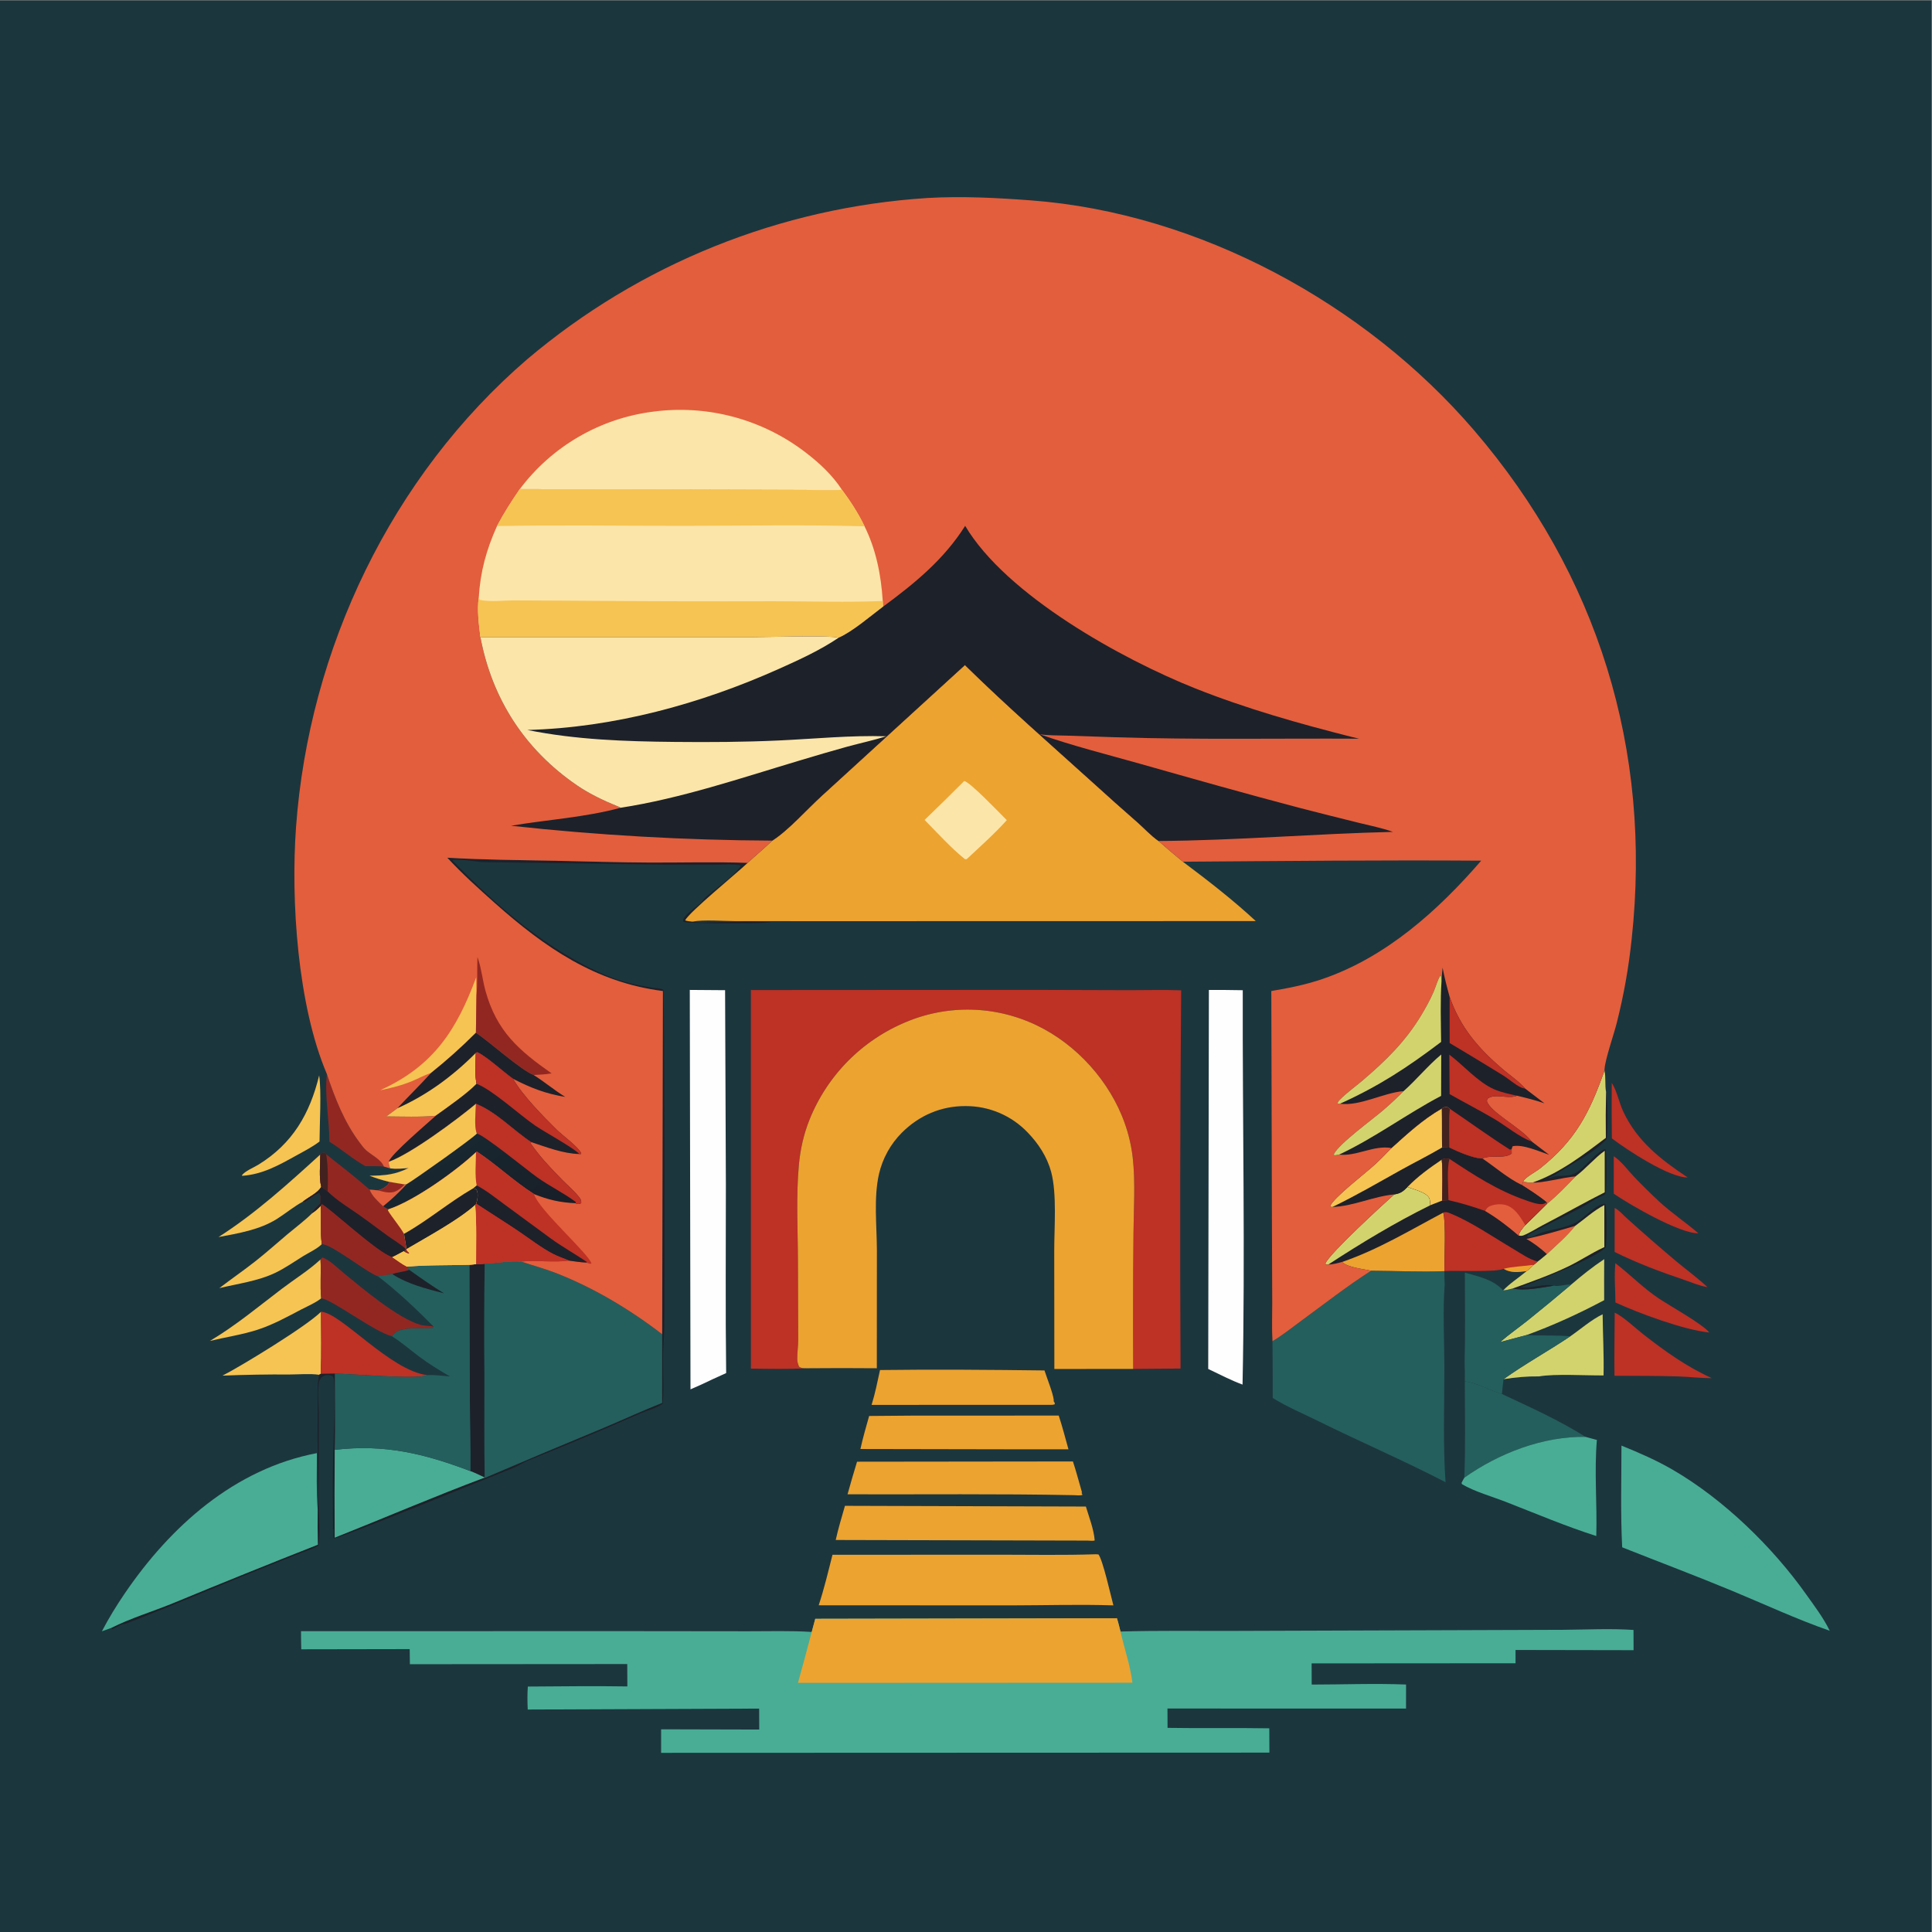 <?xml version="1.0" encoding="UTF-8" standalone="no"?>
<!-- Created with Inkscape (http://www.inkscape.org/) -->

<svg
   version="1.1"
   id="svg2"
   width="4096"
   height="4096"
   viewBox="0 0 4096 4096"
   sodipodi:docname="pagoda.svg"
   inkscape:version="1.2.2 (b0a8486541, 2022-12-01)"
   xmlns:inkscape="http://www.inkscape.org/namespaces/inkscape"
   xmlns:sodipodi="http://sodipodi.sourceforge.net/DTD/sodipodi-0.dtd"
   xmlns="http://www.w3.org/2000/svg"
   xmlns:svg="http://www.w3.org/2000/svg">
  <rect x="0" y="0" width="4096" height="4096" fill="#808080" stroke="none"/>
  <defs
     id="defs6">
    <clipPath
       clipPathUnits="userSpaceOnUse"
       id="clipPath156">
      <path
         d="m 7569.6,13171.9 c 322.77,-127.3 591.21,-419.4 878.1,-608.8 l -5.7,-24.5 c 143.4,-206.9 327.27,-402.3 504.6,-581.1 87,-87.7 189.93,-174.9 265.26,-272.1 26.85,-34.7 34.86,-49.5 31.86,-93.2 -30.63,-18 -44.52,-16.9 -79.56,-7.7 -4.11,1.1 -7.41,4.2 -11.1,6.4 -243.57,11.1 -433.53,53.8 -659.79,145.5 -319.2,203 -592.98,466.1 -906.99,674.6 l -15.99,-8.6 c -316.77,-298.8 -985.56,-776 -1390.65,-907.7 -32.82,10.1 -58.38,29.1 -87.12,47.6 -74.85,73.8 -178.92,163.1 -212.94,264.7 l 131.76,-11.1 c 51.72,9.6 109.41,44.3 147.72,80.3 24.54,23.2 23.52,21.3 23.22,56.8 -105.09,25.3 -203.28,56.4 -304.17,95.1 240.63,2.3 400.11,14.3 619.08,122 -97.83,-7.5 -193.65,-17.2 -291.48,-5.2 -13.65,36.5 -25.5,65.2 -22.71,105.2 346.14,119.1 1090.68,674.8 1386.6,921.8 z"
         id="path154" />
    </clipPath>
    <linearGradient
       x1="0"
       y1="0"
       x2="1"
       y2="0"
       gradientUnits="userSpaceOnUse"
       gradientTransform="matrix(-871.793,1367.29,-1367.29,-871.793,8015.69,11002.8)"
       spreadMethod="pad"
       id="linearGradient162">
      <stop
         style="stop-opacity:1;stop-color:#191e27"
         offset="0"
         id="stop158" />
      <stop
         style="stop-opacity:1;stop-color:#182730"
         offset="1"
         id="stop160" />
    </linearGradient>
  </defs>
  <sodipodi:namedview
     id="namedview4"
     pagecolor="#ffffff"
     bordercolor="#999999"
     borderopacity="1"
     inkscape:showpageshadow="0"
     inkscape:pageopacity="0"
     inkscape:pagecheckerboard="0"
     inkscape:deskcolor="#d1d1d1"
     showgrid="false"
     inkscape:zoom="0.16296602"
     inkscape:cx="2402.3414"
     inkscape:cy="2319.502"
     inkscape:window-width="1854"
     inkscape:window-height="1011"
     inkscape:window-x="0"
     inkscape:window-y="0"
     inkscape:window-maximized="1"
     inkscape:current-layer="g10">
    <inkscape:page
       x="0"
       y="0"
       id="page8"
       width="4096"
       height="4096" />
  </sodipodi:namedview>
  <g
     id="g10"
     inkscape:groupmode="layer"
     inkscape:label="Page 1"
     transform="matrix(1.333,0,0,-1.333,0,4096)">
    <path
       d="M 0,3072 H 3072 V 0 H 0 v 3072"
       style="fill:#1c363e;fill-opacity:1;fill-rule:nonzero;stroke:none;stroke-width:0.1"
       id="path14" />
    <path
       d="m 2563.42,1350.49 c 8.52,-13.24 11.51,-31.13 18.27,-45.54 22.29,-47.55 59.96,-76.55 102.42,-104.85 -29.08,-0.62 -96.95,44.14 -120.51,62.09 -0.37,29.43 -0.43,58.86 -0.18,88.3"
       style="fill:#be3125;fill-opacity:1;fill-rule:nonzero;stroke:none;stroke-width:0.1"
       id="path16" />
    <path
       d="m 519.912,1364.51 c 12.78,-38.28 27.645,-76.37 52.098,-108.92 3.243,-4.31 6.642,-9.11 10.707,-12.65 8.748,-7.62 23.577,-14.44 27.78,-25.52 -9.666,0.89 -19.68,0.51 -29.397,0.61 -20.136,11.33 -37.641,26.69 -57.21,38.92 -0.009,35.94 -7.899,71.62 -3.978,107.56"
       style="fill:#922722;fill-opacity:1;fill-rule:nonzero;stroke:none;stroke-width:0.1"
       id="path18" />
    <path
       d="m 507.627,1362.4 c 3.777,-25.64 0.693,-76.64 0.579,-105.16 -11.172,-8.53 -23.919,-15.04 -36.192,-21.83 -28.167,-15.61 -54.102,-30.48 -86.943,-32.75 l -0.069,1.28 c 5.517,6.66 18.15,11.67 25.731,16.32 54.582,33.47 82.095,81.12 96.894,142.14"
       style="fill:#f6c453;fill-opacity:1;fill-rule:nonzero;stroke:none;stroke-width:0.1"
       id="path20" />
    <path
       d="m 2566.65,1233.78 c 11.88,-7.63 22.31,-22.16 32.06,-32.39 13.02,-13.62 26.42,-26.85 40.2,-39.69 19.75,-18.22 41.96,-32.87 62.19,-50.37 -29.67,-0.69 -109.75,45.82 -134.52,62.92 l 0.07,59.53"
       style="fill:#be3125;fill-opacity:1;fill-rule:nonzero;stroke:none;stroke-width:0.1"
       id="path22" />
    <path
       d="m 2569.16,1063.72 c 23.68,-18.18 44.1,-39.42 69.11,-56.12 17.72,-11.84 69.85,-40.83 80.32,-54.13 -40.36,4.04 -111.79,30.52 -149.34,47.74 -0.09,20.51 -2.13,42.16 -0.09,62.51"
       style="fill:#be3125;fill-opacity:1;fill-rule:nonzero;stroke:none;stroke-width:0.1"
       id="path24" />
    <path
       d="m 509.43,1236.6 c 0.039,-15.9 -2.364,-36.37 1.494,-51.41 -5.016,-9.73 -20.43,-16.4 -28.935,-23.41 -14.247,-7.72 -27.135,-18.47 -40.818,-27.22 -27.795,-17.76 -61.836,-23.29 -93.684,-29.3 58.197,37 111.057,84.97 161.943,131.34"
       style="fill:#f6c453;fill-opacity:1;fill-rule:nonzero;stroke:none;stroke-width:0.1"
       id="path26" />
    <path
       d="m 2568.07,1151.52 c 6.57,-2.96 13.62,-11.2 19.03,-16.09 25.97,-23.44 52.34,-46.41 79.12,-68.91 16.4,-13.65 33.79,-26.32 49.4,-40.86 -12.28,1.82 -25.25,7.54 -37.04,11.53 -38.41,13 -74.17,26.36 -110.57,44.38 l 0.06,69.95"
       style="fill:#be3125;fill-opacity:1;fill-rule:nonzero;stroke:none;stroke-width:0.1"
       id="path28" />
    <path
       d="m 510.141,1155.02 c 1.059,-20.14 -0.846,-41.19 1.629,-61.08 -7.317,-7.36 -20.826,-13.6 -29.871,-19.18 -14.361,-8.86 -28.617,-18.96 -43.827,-26.26 -27.654,-13.27 -59.535,-17.29 -89.199,-24.45 18.906,14.49 38.55,28.03 57.282,42.75 17.592,13.82 34.233,28.83 51.36,43.22 13.089,10.99 27.474,21.65 39.534,33.7 4.959,3.36 8.94,6.99 13.092,11.3"
       style="fill:#f6c453;fill-opacity:1;fill-rule:nonzero;stroke:none;stroke-width:0.1"
       id="path30" />
    <path
       d="m 2551.42,1070.13 c -0.03,-21.74 -0.29,-43.51 -0.07,-65.25 -40.19,-21.35 -80.63,-39.94 -123.44,-55.49 -14.01,-3.84 -28.05,-7.58 -42.11,-11.21 14.09,12.22 29.69,23.13 44.31,34.76 23.14,18.58 46.03,37.47 68.67,56.66 17.03,14.48 33.99,28.18 52.64,40.53"
       style="fill:#d3d36e;fill-opacity:1;fill-rule:nonzero;stroke:none;stroke-width:0.1"
       id="path32" />
    <path
       d="m 509.733,1069.62 c 1.248,-20.51 -0.948,-41.35 1.119,-61.72 -8.697,-7.18 -22.221,-12.79 -32.31,-18.11 -22.341,-11.79 -45.351,-24.33 -69.456,-32.08 -24.171,-7.77 -50.475,-11.66 -75.249,-17.67 41.325,24.63 76.497,54.14 114.618,83.11 20.331,15.44 42.546,29.06 61.278,46.47"
       style="fill:#f6c453;fill-opacity:1;fill-rule:nonzero;stroke:none;stroke-width:0.1"
       id="path34" />
    <path
       d="m 2568.15,985.08 c 14.02,-6.6 32.39,-24.3 45.14,-34.25 34.82,-27.15 68.83,-51.6 109.24,-69.94 -17.63,-0.11 -35.62,2.17 -53.3,2.73 -33.79,1.08 -67.66,0.84 -101.46,1.05 -0.44,33.45 0.18,66.96 0.38,100.41"
       style="fill:#be3125;fill-opacity:1;fill-rule:nonzero;stroke:none;stroke-width:0.1"
       id="path36" />
    <path
       d="m 509.733,1069.62 2.817,3.18 c 11.598,-3.62 24.903,-17.25 34.446,-25.06 29.259,-23.95 86.208,-72.14 122.049,-82.17 4.851,-1.35 10.281,-1.44 15.291,-1.92 3.378,-0.34 2.031,-0.13 5.52,-1.13 l -1.344,-1.94 c -17.013,-1.96 -51.978,3.81 -63.294,-10.61 -0.654,-0.83 -1.263,-1.69 -1.875,-2.55 -29.187,7.83 -94.695,58.34 -112.491,60.48 -2.067,20.37 0.129,41.21 -1.119,61.72"
       style="fill:#922722;fill-opacity:1;fill-rule:nonzero;stroke:none;stroke-width:0.1"
       id="path38" />
    <path
       d="m 510.525,986.43 c 0.21,-32.77 0.945,-66.05 -0.483,-98.77 l -2.484,-1.42 c -14.7,2.13 -31.614,0.5 -46.59,0.46 -35.704,0.23 -71.393,-0.38 -107.067,-1.82 29.988,15.26 134.499,79.15 156.624,101.55"
       style="fill:#f6c453;fill-opacity:1;fill-rule:nonzero;stroke:none;stroke-width:0.1"
       id="path40" />
    <path
       d="m 2497.51,947.44 c 16.63,11.46 33.27,26.26 51.4,35.04 0.38,-32.28 2.19,-65.04 1.48,-97.26 -28.21,-0.3 -77.25,2.86 -102.59,-1.56 -19.3,0.23 -37.44,-1.38 -56.48,-4.45 33.97,24.34 71.41,44.85 106.19,68.23"
       style="fill:#d3d36e;fill-opacity:1;fill-rule:nonzero;stroke:none;stroke-width:0.1"
       id="path42" />
    <path
       d="m 510.525,986.43 c 31.512,-1.07 109.518,-93.46 169.104,-100.82 -16.518,-7.28 -120.579,2.38 -147.027,2.37 l -22.56,-0.32 c 1.428,32.72 0.693,66 0.483,98.77"
       style="fill:#be3125;fill-opacity:1;fill-rule:nonzero;stroke:none;stroke-width:0.1"
       id="path44" />
    <path
       d="m 2329.73,875.7 c 21.57,-3.03 38.69,-13.95 59.06,-20.06 44.84,-20.98 90.92,-41.73 132.91,-68.15 -67.74,1.05 -137.94,-26.07 -192.78,-65 2.13,50.86 0.8,102.27 0.81,153.21"
       style="fill:#245f5d;fill-opacity:1;fill-rule:nonzero;stroke:none;stroke-width:0.1"
       id="path46" />
    <path
       d="m 1399.63,893.79 c 87.09,1.13 174.5,0.37 261.59,-0.66 3.54,-11.19 13.8,-36.8 14.74,-47.01 0.06,-0.66 -0.12,-1.31 -0.17,-1.97 1.91,-2.54 1.13,-1.02 1.98,-4.71 -3.27,-1.34 -5.92,-1.06 -9.39,-1.05 l -282.14,-0.03 c 5.59,18.12 9.4,36.9 13.39,55.43"
       style="fill:#eca330;fill-opacity:1;fill-rule:nonzero;stroke:none;stroke-width:0.1"
       id="path48" />
    <path
       d="m 711.417,1708.6 c 57.222,-3.37 114.192,-3.76 171.474,-4.84 50.343,-0.95 100.626,-2.68 150.989,-2.86 51.62,-0.17 103.67,1.32 155.24,-0.5 -17.59,-16.75 -93.08,-78.25 -99.44,-91.5 3.92,-1.24 7.55,-1.61 11.61,-1.96 0.6,-0.15 1.19,-0.34 1.8,-0.45 10.61,-1.98 23.93,-0.55 34.8,-0.48 29.51,0.2 60.09,1.8 89.49,-0.27 -13.54,-2.17 -134.32,-2.53 -140.64,1.02 -0.51,3.8 0.04,5.15 2.53,8.15 6.62,8.01 16.15,14.08 24,20.81 3.59,3.07 5.52,7.17 9.09,10.25 18.14,15.72 40.57,29.84 55.46,48.65 l -0.66,1.88 c -13.39,2.25 -28.27,0.87 -41.86,0.8 -24.99,-0.14 -50.04,-0.21 -75.04,0.06 l -290.208,4.18 c -15.606,0.16 -35.895,6.06 -50.766,3.14 69.735,-72.2 152.118,-144.18 245.625,-183.47 23.562,-9.9 48.649,-15.58 73.869,-19.34 2.52,-0.38 15.18,-1.3 16.32,-3.45 1.96,-3.71 2.24,-485.69 1.51,-534.68 -0.25,-16.79 -1.97,-33.52 -2.06,-50.33 -0.13,-24.13 1.69,-49.4 -0.56,-73.37 -9.14,-6.78 -25.8,-10.99 -36.57,-15.71 -58.379,-25.76 -117.199,-50.46 -176.463,-74.11 -8.763,-3.4 -16.542,-9.17 -25.32,-12.59 C 781.29,724.27 541.425,626 530.853,625.9 c -0.93,4.79 -0.168,10.21 -0.27,15.15 l -2.913,0.19 1.911,0.77 c -0.195,38.68 -0.75,77.51 0.201,116.18 0.945,38.34 3.501,78.23 1.518,116.48 -0.195,3.73 -0.483,6.27 -2.346,9.52 -4.947,1.9 -9.453,2.41 -14.376,0.03 -3.96,-1.92 -6.465,-5.76 -7.293,-10.02 -2.718,-13.95 -0.306,-35.16 -0.309,-50.1 l 0.132,-143.36 c 0.048,-21.08 2.691,-45.81 -0.552,-66.41 -11.304,-6.04 -24.189,-9.87 -36.111,-14.67 l -87.312,-35.04 c -44.049,-17.92 -87.815,-36.55 -132.008,-54.13 -16.543,-6.57 -33.067,-13.47 -49.747,-19.67 -3.106,-1.15 -6.596,-1.24 -9.571,-2.49 -4.6,-1.92 -8.308,-5.17 -13.142,-6.64 l -1.692,1.95 c 30.519,15.44 65.523,25.96 97.348,38.95 76.803,31.79 153.872,62.91 231.206,93.38 -0.42,18.64 -0.505,37.28 -0.255,55.93 2.721,20.17 0.456,42.91 0.147,63.34 -0.472,33.02 -0.561,66.05 -0.267,99.07 0.057,16.69 -1.317,35.58 2.406,51.93 l 2.484,1.42 22.56,0.32 c 0.018,-40.26 1.089,-80.87 -0.228,-121.09 -0.368,-46.6 -0.393,-93.19 -0.075,-139.78 79.584,31.7 158.532,65.65 238.731,95.72 -7.521,3.53 -14.985,7.24 -22.77,10.16 0.408,35.77 -0.735,71.62 -0.93,107.41 l -0.606,220.8 10.443,0.95 c 4.599,-0.07 9.135,0.44 13.716,0.84 -0.822,-59.19 -0.957,-118.39 -0.405,-177.59 0.129,-54.37 -0.486,-108.84 0.405,-163.21 63.732,27.31 127.632,54.21 191.7,80.72 30.183,12.81 59.947,26.6 90.467,38.61 l 0.11,109.17 1.17,545.88 c -107.557,13.59 -188.185,69.61 -267.028,139.68 -26.037,23.15 -52.212,46.76 -75.885,72.35"
       style="fill:#1d212a;fill-opacity:1;fill-rule:nonzero;stroke:none;stroke-width:0.1"
       id="path50" />
    <path
       d="m 509.43,1236.6 c 2.772,2.52 2.814,2.64 6.531,2.93 l 2.865,-2.7 c 23.232,-18.26 46.893,-36.67 69.132,-56.13 3.402,-10.16 13.809,-19.09 21.294,-26.47 2.874,-1.85 5.43,-3.75 8.712,-4.76 l -0.966,-1.83 c 7.902,-12.84 18.135,-24.14 25.626,-37.23 l 3.93,-24.36 c 0.327,-0.86 0.483,-1.8 0.978,-2.58 0.414,-0.64 3.054,-2.96 3.693,-3.54 l -1.047,-1.37 c -3.039,1.12 -5.604,1.88 -8.082,4.02 -5.964,-3.1 -11.925,-6.56 -18.048,-9.31 7.593,-5.21 15.09,-10.85 23.289,-15.06 l 3.561,-5.07 c -8.811,-3.48 -18.225,-3.36 -26.898,-6.89 -7.641,-0.97 -15.507,-1.62 -23.034,-3.26 -19.506,7.43 -75.816,52.8 -89.196,50.95 -2.475,19.89 -0.57,40.94 -1.629,61.08 -4.152,-4.31 -8.133,-7.94 -13.092,-11.3 l -0.861,1.39 c 3.78,5.03 8.658,9.43 13.074,13.91 0.06,4.67 1.23,11.97 -1.338,15.71 -7.671,-1.35 -15.975,-10.22 -23.136,-14.06 l -2.799,1.11 c 8.505,7.01 23.919,13.68 28.935,23.41 -3.858,15.04 -1.455,35.51 -1.494,51.41"
       style="fill:#922722;fill-opacity:1;fill-rule:nonzero;stroke:none;stroke-width:0.1"
       id="path52" />
    <path
       d="m 509.43,1236.6 c 2.772,2.52 2.814,2.64 6.531,2.93 l 2.865,-2.7 c 3.003,-18.82 2.976,-39.86 2.295,-58.93 -3.327,2.61 -6.606,5.05 -10.197,7.29 -3.858,15.04 -1.455,35.51 -1.494,51.41"
       style="fill:#42211e;fill-opacity:1;fill-rule:nonzero;stroke:none;stroke-width:0.1"
       id="path54" />
    <path
       d="m 510.924,1185.19 c 3.591,-2.24 6.87,-4.68 10.197,-7.29 14.268,-14.24 33.237,-25.56 49.698,-37.18 15.777,-11.13 31.116,-22.85 46.758,-34.16 8.835,-6.39 19.56,-12.4 27.387,-19.9 -1.122,-3.5 -0.081,-2.21 -2.868,-4.08 -5.964,-3.1 -11.925,-6.56 -18.048,-9.31 -21.636,5 -104.475,82.31 -112.185,84.05 l -1.722,-2.3 c -4.152,-4.31 -8.133,-7.94 -13.092,-11.3 l -0.861,1.39 c 3.78,5.03 8.658,9.43 13.074,13.91 0.06,4.67 1.23,11.97 -1.338,15.71 -7.671,-1.35 -15.975,-10.22 -23.136,-14.06 l -2.799,1.11 c 8.505,7.01 23.919,13.68 28.935,23.41"
       style="fill:#1d212a;fill-opacity:1;fill-rule:nonzero;stroke:none;stroke-width:0.1"
       id="path56" />
    <path
       d="m 510.141,1155.02 1.722,2.3 c 7.71,-1.74 90.549,-79.05 112.185,-84.05 7.593,-5.21 15.09,-10.85 23.289,-15.06 l 3.561,-5.07 c -8.811,-3.48 -18.225,-3.36 -26.898,-6.89 -7.641,-0.97 -15.507,-1.62 -23.034,-3.26 -19.506,7.43 -75.816,52.8 -89.196,50.95 -2.475,19.89 -0.57,40.94 -1.629,61.08"
       style="fill:#922722;fill-opacity:1;fill-rule:nonzero;stroke:none;stroke-width:0.1"
       id="path58" />
    <path
       d="m 1448.73,821.26 235.15,0.1 c 5.81,-17.67 10.47,-35.77 15.47,-53.69 l -74.47,0.02 -256.42,0.48 c 3.84,17.69 9.03,35.12 13.87,52.56 l 66.4,0.53"
       style="fill:#eca330;fill-opacity:1;fill-rule:nonzero;stroke:none;stroke-width:0.1"
       id="path60" />
    <path
       d="m 2329.79,1048.7 c 21.68,-6.16 45.2,-10.92 60.92,-28.29 5.08,0.27 10.26,1.91 15.21,3.06 19.89,-4.23 45.41,1.44 65.41,4.5 7.61,-1.94 18.73,2.48 27.45,1.63 -22.64,-19.19 -45.53,-38.08 -68.67,-56.66 -14.62,-11.63 -30.22,-22.54 -44.31,-34.76 14.06,3.63 28.1,7.37 42.11,11.21 23.2,-1.22 46.42,0.06 69.6,-1.95 -34.78,-23.38 -72.22,-43.89 -106.19,-68.23 -0.93,-7.85 -1.94,-15.69 -2.53,-23.57 -20.37,6.11 -37.49,17.03 -59.06,20.06 0.21,10.02 0.11,20.04 -0.3,30.05 1.27,47.58 0.39,95.35 0.36,142.95"
       style="fill:#245f5d;fill-opacity:1;fill-rule:nonzero;stroke:none;stroke-width:0.1"
       id="path62" />
    <path
       d="m 1363.1,747.99 343.35,0.4 c 5.37,-16.28 9.73,-33.04 14.51,-49.51 l -0.92,-0.22 1.63,-3.32 c -3.28,-1.62 -9.7,-0.67 -13.48,-0.57 -119.98,2.39 -240.19,1 -360.2,1.37 4.8,17.35 9.84,34.64 15.11,51.85"
       style="fill:#eca330;fill-opacity:1;fill-rule:nonzero;stroke:none;stroke-width:0.1"
       id="path64" />
    <path
       d="m 532.374,766.89 c 79.632,9.36 142.545,-6.12 215.886,-33.9 7.785,-2.92 15.249,-6.63 22.77,-10.16 -80.199,-30.07 -159.147,-64.02 -238.731,-95.72 -0.318,46.59 -0.293,93.18 0.075,139.78"
       style="fill:#49ad95;fill-opacity:1;fill-rule:nonzero;stroke:none;stroke-width:0.1"
       id="path66" />
    <path
       d="m 2521.7,787.49 18.08,-4.9 c -4.34,-50.33 0.55,-102.2 -0.96,-152.79 -48.67,15.48 -96.24,35.74 -143.84,54.27 -22.41,8.72 -49.12,16.07 -69.7,28.11 l -0.83,2.03 c 1.47,2.76 2.85,5.61 4.47,8.28 54.84,38.93 125.04,66.05 192.78,65"
       style="fill:#49ad95;fill-opacity:1;fill-rule:nonzero;stroke:none;stroke-width:0.1"
       id="path68" />
    <path
       d="m 1343.86,677.81 383.2,-1.15 c 4.94,-16.54 12.83,-36.73 14,-53.89 -2.56,-1.13 -8.23,-0.3 -11.18,-0.27 l -400.69,0.98 c 4.03,18.31 9.53,36.3 14.67,54.33"
       style="fill:#eca330;fill-opacity:1;fill-rule:nonzero;stroke:none;stroke-width:0.1"
       id="path70" />
    <path
       d="m 1922.68,1498.25 c 17.96,0.11 35.92,-0.01 53.88,-0.37 -0.53,-209.01 3.98,-418.25 -0.35,-627.25 -18.61,6.85 -36.66,16.35 -54.58,24.86 l 1.05,602.76"
       style="fill:#fefefe;fill-opacity:1;fill-rule:nonzero;stroke:none;stroke-width:0.1"
       id="path72" />
    <path
       d="m 1097.09,1498.33 56.14,-0.42 1.25,-308.99 c 0.06,-99.96 -0.84,-200 0.45,-299.96 l -21.73,-9.9 c -11.57,-5.61 -23.15,-10.99 -35,-16 l -1.11,635.27"
       style="fill:#fefefe;fill-opacity:1;fill-rule:nonzero;stroke:none;stroke-width:0.1"
       id="path74" />
    <path
       d="m 1742.96,600.79 4.13,-0.3 c 7.15,-9.48 19.6,-65.71 23.72,-81 -53.48,1.73 -107.32,0.09 -160.84,0 l -275.72,0.1 -32.15,0.04 c 8.66,26.22 15.15,53.53 21.93,80.31 l 264.68,0.15 c 51.34,0.02 102.94,-1.04 154.25,0.7"
       style="fill:#eca330;fill-opacity:1;fill-rule:nonzero;stroke:none;stroke-width:0.1"
       id="path76" />
    <path
       d="m 2578.88,773.6 c 27.99,-11.34 55.5,-23.31 81.66,-38.5 80.57,-46.79 158.5,-122.45 212.2,-198.24 13.08,-18.45 27.5,-37.34 37.39,-57.77 -52.32,18.23 -103.6,42.08 -154.8,63.34 -57.97,24.08 -116.95,46.19 -175.3,69.39 -2.76,53.65 -1.19,108.04 -1.15,161.78"
       style="fill:#49ad95;fill-opacity:1;fill-rule:nonzero;stroke:none;stroke-width:0.1"
       id="path78" />
    <path
       d="m 162.065,478.26 c 10.711,20.55 23.067,40.68 36.103,59.84 72.961,107.2 175.023,198.61 305.82,223.54 -0.036,-29.74 -1.044,-60.08 1.284,-89.74 -0.25,-18.65 -0.165,-37.29 0.255,-55.93 C 428.193,585.5 351.124,554.38 274.321,522.59 242.496,509.6 207.492,499.08 176.973,483.64 l -14.908,-5.38"
       style="fill:#49ad95;fill-opacity:1;fill-rule:nonzero;stroke:none;stroke-width:0.1"
       id="path80" />
    <path
       d="m 647.337,1058.21 c 32.934,2.96 66.339,1.93 99.387,2.99 l 0.606,-220.8 c 0.195,-35.79 1.338,-71.64 0.93,-107.41 -73.341,27.78 -136.254,43.26 -215.886,33.9 1.317,40.22 0.246,80.83 0.228,121.09 26.448,0.01 130.509,-9.65 147.027,-2.37 11.535,0.83 24.432,-1.13 35.982,-2 -16.701,9.67 -33.387,19.91 -48.849,31.47 -14.301,10.69 -28.23,23.02 -43.419,32.34 0.612,0.86 1.221,1.72 1.875,2.55 11.316,14.42 46.281,8.65 63.294,10.61 l 1.344,1.94 c -27.297,27.98 -57.876,56.65 -88.89,80.47 7.527,1.64 15.393,2.29 23.034,3.26 8.673,3.53 18.087,3.41 26.898,6.89 l -3.561,5.07"
       style="fill:#245f5d;fill-opacity:1;fill-rule:nonzero;stroke:none;stroke-width:0.1"
       id="path82" />
    <path
       d="m 650.898,1053.14 c 18.228,-13.06 36.318,-25.71 55.44,-37.44 -28.833,7.52 -56.871,14.36 -82.338,30.55 8.673,3.53 18.087,3.41 26.898,6.89"
       style="fill:#1d212a;fill-opacity:1;fill-rule:nonzero;stroke:none;stroke-width:0.1"
       id="path84" />
    <path
       d="m 2180.76,1051.75 c 38.62,-0.15 77.96,-2.33 116.48,-0.69 0.13,-7.15 0.05,-14.36 0.51,-21.48 -3.27,-39.49 -0.57,-90.13 -0.53,-130.69 0.06,-60.76 -2.37,-122.93 1.87,-183.49 -66.65,34.5 -136.08,64.37 -203.44,97.65 -23.66,11.7 -49.06,22.32 -71.42,36.3 0.05,30.08 -0.08,60.17 -0.4,90.25 16.34,9.74 31.68,22.16 47.02,33.39 36.19,26.5 72.13,54.59 109.91,78.76"
       style="fill:#245f5d;fill-opacity:1;fill-rule:nonzero;stroke:none;stroke-width:0.1"
       id="path86" />
    <path
       d="m 770.883,1062.99 c 19.434,0.91 38.418,4.66 57.936,3.3 17.928,-5.93 36.36,-10.94 53.976,-17.72 60.534,-23.31 119.065,-58.4 170.365,-97.88 l -0.11,-109.17 c -30.52,-12.01 -60.284,-25.8 -90.467,-38.61 -64.068,-26.51 -127.968,-53.41 -191.7,-80.72 -0.891,54.37 -0.276,108.84 -0.405,163.21 -0.552,59.2 -0.417,118.4 0.405,177.59"
       style="fill:#245f5d;fill-opacity:1;fill-rule:nonzero;stroke:none;stroke-width:0.1"
       id="path88" />
    <path
       d="m 2551.88,1370.16 c 2.37,-11.49 0.48,-23.1 2.51,-34.26 2.65,-10.67 3.17,-63.73 0.95,-74.4 -15.46,-19.74 -59.53,-42.16 -80.99,-56.55 -3.82,-2.56 -8.4,-4.08 -12.65,-5.77 2.83,-0.05 4.08,-0.01 6.68,1.12 11.07,4.85 23.79,-0.74 38.16,7.34 13.71,7.7 34.18,35.4 46.79,37.47 2.41,-5.36 2.48,-65.16 0.01,-70.39 -1.02,-2.16 -2.1,-2.98 -4.19,-3.78 -12.88,-4.96 -22.57,-12.82 -34.45,-19 -28.14,-14.65 -56.74,-28.39 -84.84,-43.15 l -0.77,-3.13 -3.16,-0.06 2.08,2.12 -2.16,-1.91 c 0.01,0 0.02,0.01 0.02,0.01 l 0.59,1.1 c 4,-2.62 5.09,-2.13 9.85,-1.18 2.53,0.5 3.89,1.21 6.1,2.41 18.4,9.94 45,9.31 66.06,21.56 12.6,7.32 29.85,28.27 44.88,28.63 2.64,-12.75 2.58,-56.25 0.54,-69.11 -12.75,-16.66 -110.38,-54.25 -135.69,-63.84 17.33,-2.42 37.03,6.41 53.13,2.58 -20,-3.06 -45.52,-8.73 -65.41,-4.5 -4.95,-1.15 -10.13,-2.79 -15.21,-3.06 10.75,11.43 25.2,20.45 37.23,30.66 -12.96,-1.58 -24.89,-3.4 -36.47,3.7 -11.14,-5.78 -76.19,-2.47 -94.23,-3.71 -38.52,-1.64 -77.86,0.54 -116.48,0.69 -12.3,2.71 -37.73,5.15 -46.17,13.92 -7.29,-1.89 -14.36,-4.09 -21.94,-4.07 l -3.8,-0.01 -0.95,1.71 c 7.44,16.57 89.89,92.13 109.6,109.79 -33.31,-3.03 -65.02,-18.9 -98.25,-19.96 -2.85,0.11 -1.64,-0.43 -3.62,1.65 6.13,13.81 55.34,51.54 69.5,64.4 9.74,8.84 18.89,18.18 27.95,27.71 25.63,23.08 49.82,45.53 79.93,62.77 3.76,2.38 4.25,2.74 8.67,2.72 0.84,-0.6 3.56,-2.29 4.17,-3.05 -0.66,-20.59 -0.38,-41.2 -0.25,-61.8 11.83,-5.94 39.51,-17.81 52.1,-17.24 20.15,-13.61 40.24,-31.36 62.08,-41.88 2.23,1.87 2.07,2.86 2.89,5.55 3.64,6.82 20.09,15.17 26.83,20.54 56.42,44.96 78.44,87.96 102.38,155.66"
       style="fill:#1d212a;fill-opacity:1;fill-rule:nonzero;stroke:none;stroke-width:0.1"
       id="path90" />
    <path
       d="m 2427.7,1102.26 c 26.04,5.67 51.9,13.27 77.47,20.8 -12.95,-16.4 -29.64,-30.65 -44.92,-44.9 -9.21,8.67 -21.51,18.04 -32.55,24.1"
       style="fill:#e35e3c;fill-opacity:1;fill-rule:nonzero;stroke:none;stroke-width:0.1"
       id="path92" />
    <path
       d="m 2437.88,1192.05 c 13.34,-1.4 49.77,8.37 67.96,9.7 -14.2,-14.8 -29.71,-31.2 -45.79,-43.92 l -0.18,2.65 c -12.24,10.33 -26.64,19.24 -40.09,27.93 2.23,1.87 2.07,2.86 2.89,5.55 5.34,-2.06 9.54,-2.04 15.21,-1.91"
       style="fill:#e35e3c;fill-opacity:1;fill-rule:nonzero;stroke:none;stroke-width:0.1"
       id="path94" />
    <path
       d="m 2238.68,1185.04 c 9.61,-4.13 30.14,-8.21 34.65,-18.12 1.35,-2.98 1.29,-7.72 1.52,-11.01 -55.99,-27.6 -109.93,-60.24 -162.2,-94.31 l -3.8,-0.01 -0.95,1.71 c 7.44,16.57 89.89,92.13 109.6,109.79 10.02,1.59 14.07,4.71 21.18,11.95"
       style="fill:#d3d36e;fill-opacity:1;fill-rule:nonzero;stroke:none;stroke-width:0.1"
       id="path96" />
    <path
       d="m 2505.84,1201.75 c 16.49,12.39 29.72,28.76 46.4,40.77 l 0.02,-66.05 c -32.88,-16.61 -65.02,-34.94 -97.8,-51.88 -10.2,-5.27 -20.81,-12.42 -31.44,-16.6 -2.82,-1.12 -4.91,-0.85 -7.78,-0.16 1.55,6.75 6.25,11.3 10.6,16.47 11.53,11.05 22.93,22.23 34.21,33.53 16.08,12.72 31.59,29.12 45.79,43.92"
       style="fill:#d3d36e;fill-opacity:1;fill-rule:nonzero;stroke:none;stroke-width:0.1"
       id="path98" />
    <path
       d="m 2551.88,1370.16 c 2.37,-11.49 0.48,-23.1 2.51,-34.26 -0.58,-24.27 -0.7,-48.55 -0.37,-72.83 -36.08,-27.29 -72.98,-55.75 -116.14,-71.02 -5.67,-0.13 -9.87,-0.15 -15.21,1.91 3.64,6.82 20.09,15.17 26.83,20.54 56.42,44.96 78.44,87.96 102.38,155.66"
       style="fill:#d3d36e;fill-opacity:1;fill-rule:nonzero;stroke:none;stroke-width:0.1"
       id="path100" />
    <path
       d="m 2505.17,1123.06 c 15.34,11.01 29.59,24.46 46.48,33.06 l -0.01,-66.84 -1.83,-0.84 c -19.01,-8.87 -36.51,-20.69 -55.37,-29.82 -28.18,-13.64 -59.11,-24.41 -88.52,-35.15 -4.95,-1.15 -10.13,-2.79 -15.21,-3.06 10.75,11.43 25.2,20.45 37.23,30.66 3.95,2.55 7.75,6.81 11.28,9.99 2.19,1.33 4.31,3.53 6.3,5.2 5.1,3.6 9.88,7.94 14.73,11.9 15.28,14.25 31.97,28.5 44.92,44.9"
       style="fill:#d3d36e;fill-opacity:1;fill-rule:nonzero;stroke:none;stroke-width:0.1"
       id="path102" />
    <path
       d="m 2295.39,1144.11 c 4.52,-15.2 1.76,-73.13 1.85,-93.05 -38.52,-1.64 -77.86,0.54 -116.48,0.69 -12.3,2.71 -37.73,5.15 -46.17,13.92 56.74,19.37 108.08,50.52 160.8,78.44"
       style="fill:#eca330;fill-opacity:1;fill-rule:nonzero;stroke:none;stroke-width:0.1"
       id="path104" />
    <path
       d="m 2295.39,1144.11 c 4.32,1.79 7.47,0.3 11.66,-1.39 32.76,-13.18 68.39,-37.83 99.14,-55.96 12.35,-7.28 25.42,-16.74 39.33,-20.5 -1.99,-1.67 -4.11,-3.87 -6.3,-5.2 -3.53,-3.18 -7.33,-7.44 -11.28,-9.99 -12.96,-1.58 -24.89,-3.4 -36.47,3.7 -11.14,-5.78 -76.19,-2.47 -94.23,-3.71 -0.09,19.92 2.67,77.85 -1.85,93.05"
       style="fill:#be3125;fill-opacity:1;fill-rule:nonzero;stroke:none;stroke-width:0.1"
       id="path106" />
    <path
       d="m 2391.47,1054.77 c 14.55,3.82 32.58,4.13 47.75,6.29 -3.53,-3.18 -7.33,-7.44 -11.28,-9.99 -12.96,-1.58 -24.89,-3.4 -36.47,3.7"
       style="fill:#eca330;fill-opacity:1;fill-rule:nonzero;stroke:none;stroke-width:0.1"
       id="path108" />
    <path
       d="m 2293.01,1309.66 c 3.76,2.38 4.25,2.74 8.67,2.72 0.84,-0.6 3.56,-2.29 4.17,-3.05 -0.66,-20.59 -0.38,-41.2 -0.25,-61.8 11.83,-5.94 39.51,-17.81 52.1,-17.24 20.15,-13.61 40.24,-31.36 62.08,-41.88 13.45,-8.69 27.85,-17.6 40.09,-27.93 l 0.18,-2.65 c -11.28,-11.3 -22.68,-22.48 -34.21,-33.53 -4.35,-5.17 -9.05,-9.72 -10.6,-16.47 -16.1,13.9 -34.74,28.2 -53.08,38.94 -19.12,6.71 -38.64,12.88 -58.44,17.21 l -10.02,-0.69 -18.85,-7.38 c -0.23,3.29 -0.17,8.03 -1.52,11.01 -4.51,9.91 -25.04,13.99 -34.65,18.12 -7.11,-7.24 -11.16,-10.36 -21.18,-11.95 -33.31,-3.03 -65.02,-18.9 -98.25,-19.96 -2.85,0.11 -1.64,-0.43 -3.62,1.65 6.13,13.81 55.34,51.54 69.5,64.4 9.74,8.84 18.89,18.18 27.95,27.71 25.63,23.08 49.82,45.53 79.93,62.77"
       style="fill:#1d212a;fill-opacity:1;fill-rule:nonzero;stroke:none;stroke-width:0.1"
       id="path110" />
    <path
       d="m 2293.06,1228.36 c 1.97,-21.35 0.69,-43.6 0.64,-65.07 l -18.85,-7.38 c -0.23,3.29 -0.17,8.03 -1.52,11.01 -4.51,9.91 -25.04,13.99 -34.65,18.12 16.54,17.01 34.85,30.1 54.38,43.32"
       style="fill:#f6c453;fill-opacity:1;fill-rule:nonzero;stroke:none;stroke-width:0.1"
       id="path112" />
    <path
       d="m 2293.01,1309.66 c 3.76,2.38 4.25,2.74 8.67,2.72 0.84,-0.6 3.56,-2.29 4.17,-3.05 -0.66,-20.59 -0.38,-41.2 -0.25,-61.8 l -12.03,0.17 c -21.8,-12.85 -44.62,-24.17 -66.75,-36.49 -35.86,-19.97 -70.55,-40.24 -107.57,-58.08 -2.85,0.11 -1.64,-0.43 -3.62,1.65 6.13,13.81 55.34,51.54 69.5,64.4 9.74,8.84 18.89,18.18 27.95,27.71 25.63,23.08 49.82,45.53 79.93,62.77"
       style="fill:#f6c453;fill-opacity:1;fill-rule:nonzero;stroke:none;stroke-width:0.1"
       id="path114" />
    <path
       d="m 2293.01,1309.66 c 3.76,2.38 4.25,2.74 8.67,2.72 0.84,-0.6 3.56,-2.29 4.17,-3.05 -0.66,-20.59 -0.38,-41.2 -0.25,-61.8 l -12.03,0.17 c -0.52,20.64 0.06,41.3 -0.56,61.96"
       style="fill:#42211e;fill-opacity:1;fill-rule:nonzero;stroke:none;stroke-width:0.1"
       id="path116" />
    <path
       d="m 2293.06,1228.36 c 0.23,0.19 0.41,0.45 0.68,0.57 4.23,1.83 7.27,1.52 11.63,0.65 39.27,-25.91 75.81,-49.91 120.7,-65.58 7.19,-2.51 19.57,-7.27 27.2,-6.24 2.41,0.33 4.54,1.5 6.6,2.72 l 0.18,-2.65 c -11.28,-11.3 -22.68,-22.48 -34.21,-33.53 -4.35,-5.17 -9.05,-9.72 -10.6,-16.47 -16.1,13.9 -34.74,28.2 -53.08,38.94 -19.12,6.71 -38.64,12.88 -58.44,17.21 l -10.02,-0.69 c 0.05,21.47 1.33,43.72 -0.64,65.07"
       style="fill:#be3125;fill-opacity:1;fill-rule:nonzero;stroke:none;stroke-width:0.1"
       id="path118" />
    <path
       d="m 2293.06,1228.36 c 0.23,0.19 0.41,0.45 0.68,0.57 4.23,1.83 7.27,1.52 11.63,0.65 -4.57,-14.9 -1.68,-48.76 -1.65,-65.6 l -10.02,-0.69 c 0.05,21.47 1.33,43.72 -0.64,65.07"
       style="fill:#42211e;fill-opacity:1;fill-rule:nonzero;stroke:none;stroke-width:0.1"
       id="path120" />
    <path
       d="m 2362.16,1146.77 c 2.9,5.05 4.91,7.16 10.6,8.82 9.47,2.78 20.06,2.84 28.78,-2.23 10.93,-6.33 17.92,-18.56 24.3,-29.06 -4.35,-5.17 -9.05,-9.72 -10.6,-16.47 -16.1,13.9 -34.74,28.2 -53.08,38.94"
       style="fill:#e35e3c;fill-opacity:1;fill-rule:nonzero;stroke:none;stroke-width:0.1"
       id="path122" />
    <path
       d="m 1194.27,1498.12 451.29,0.28 149.69,-0.48 c 27.67,-0.06 55.73,0.86 83.36,-0.24 -1.71,-200.51 -2.05,-401.02 -1,-601.53 l -75.33,-0.61 c -0.48,71.58 -0.33,143.16 0.44,214.74 0.28,39.98 3.3,82.35 -1.25,122.09 -1.35,11.32 -3.46,22.5 -6.34,33.54 -2.89,11.03 -6.51,21.82 -10.88,32.36 -27.05,65.46 -82.32,122.25 -147.98,149.34 -1.93,0.8 -3.87,1.59 -5.83,2.34 -1.95,0.76 -3.91,1.49 -5.88,2.2 -1.97,0.7 -3.95,1.39 -5.94,2.05 -1.98,0.66 -3.98,1.29 -5.98,1.9 -2.01,0.61 -4.02,1.2 -6.04,1.76 -2.01,0.56 -4.04,1.09 -6.07,1.6 -2.03,0.51 -4.06,0.99 -6.11,1.45 -2.04,0.46 -4.09,0.89 -6.14,1.3 -2.06,0.41 -4.11,0.79 -6.18,1.15 -2.06,0.35 -4.13,0.68 -6.2,0.99 -2.07,0.31 -4.15,0.59 -6.23,0.84 -2.07,0.25 -4.15,0.48 -6.24,0.68 -2.08,0.21 -4.17,0.38 -6.26,0.54 -2.08,0.15 -4.17,0.27 -6.27,0.37 -2.09,0.1 -4.18,0.17 -6.27,0.22 -2.1,0.05 -4.19,0.07 -6.28,0.06 -2.1,-0.01 -4.19,-0.04 -6.29,-0.09 -2.09,-0.06 -4.18,-0.14 -6.27,-0.25 -2.09,-0.11 -4.18,-0.25 -6.27,-0.41 -2.09,-0.16 -4.17,-0.35 -6.25,-0.56 -2.09,-0.21 -4.17,-0.45 -6.24,-0.71 -2.08,-0.27 -4.16,-0.56 -6.23,-0.87 -2.07,-0.32 -4.13,-0.66 -6.19,-1.03 -2.06,-0.36 -4.12,-0.76 -6.17,-1.17 -2.05,-0.42 -4.1,-0.87 -6.14,-1.34 -2.04,-0.46 -4.08,-0.96 -6.1,-1.48 -2.03,-0.52 -4.05,-1.06 -6.07,-1.63 -2.01,-0.57 -4.02,-1.17 -6.02,-1.79 -2,-0.62 -3.99,-1.26 -5.98,-1.93 -1.98,-0.66 -3.96,-1.36 -5.93,-2.08 -1.96,-0.71 -3.92,-1.46 -5.87,-2.22 -1.95,-0.77 -3.89,-1.56 -5.81,-2.38 -2.14,-0.89 -4.27,-1.81 -6.39,-2.75 -2.12,-0.94 -4.22,-1.92 -6.31,-2.91 -2.1,-1 -4.18,-2.02 -6.25,-3.07 -2.06,-1.05 -4.12,-2.12 -6.16,-3.22 -2.04,-1.1 -4.07,-2.22 -6.08,-3.37 -2.01,-1.15 -4.01,-2.32 -6,-3.52 -1.98,-1.2 -3.95,-2.42 -5.91,-3.67 -1.95,-1.24 -3.89,-2.51 -5.81,-3.81 -1.93,-1.29 -3.83,-2.61 -5.72,-3.95 -1.89,-1.34 -3.77,-2.71 -5.62,-4.1 -1.86,-1.38 -3.7,-2.79 -5.52,-4.23 -1.82,-1.43 -3.63,-2.89 -5.42,-4.36 -1.78,-1.48 -3.55,-2.98 -5.3,-4.5 -1.74,-1.53 -3.47,-3.07 -5.19,-4.63 -1.71,-1.57 -3.4,-3.15 -5.07,-4.76 -1.67,-1.6 -3.32,-3.23 -4.95,-4.88 -1.63,-1.64 -3.25,-3.31 -4.84,-5 -1.59,-1.68 -3.16,-3.39 -4.71,-5.12 -1.54,-1.72 -3.07,-3.46 -4.58,-5.23 -1.5,-1.76 -2.98,-3.54 -4.45,-5.34 -1.45,-1.8 -2.89,-3.62 -4.31,-5.45 -1.42,-1.84 -2.81,-3.69 -4.18,-5.56 -1.37,-1.87 -2.72,-3.76 -4.04,-5.66 -1.33,-1.9 -2.63,-3.82 -3.91,-5.76 -1.27,-1.93 -2.52,-3.88 -3.75,-5.85 -1.23,-1.96 -2.43,-3.94 -3.61,-5.94 -1.18,-1.99 -2.34,-4 -3.47,-6.03 -1.13,-2.02 -2.23,-4.06 -3.31,-6.11 -1.08,-2.05 -2.14,-4.12 -3.17,-6.2 -1.02,-2.07 -2.03,-4.16 -3,-6.26 -0.98,-2.11 -1.93,-4.22 -2.86,-6.35 -0.92,-2.12 -1.82,-4.26 -2.69,-6.41 -9.64,-23.79 -15.14,-48.32 -17.44,-73.88 -4.54,-50.36 -1.51,-103.05 -1.42,-153.74 l 0.44,-124.07 c 0,-10.13 -1.73,-20.33 -1.53,-30.37 0.09,-4.42 1.15,-7.86 2.86,-11.9 4.17,-2.97 7.2,-2.33 12.24,-2.54 -29.42,-1.64 -59.32,-0.91 -88.79,-0.6 l -0.03,602.1"
       style="fill:#be3125;fill-opacity:1;fill-rule:nonzero;stroke:none;stroke-width:0.1"
       id="path124" />
    <path
       d="m 1283.09,896.62 c -5.04,0.21 -8.07,-0.43 -12.24,2.54 -1.71,4.04 -2.77,7.48 -2.86,11.9 -0.2,10.04 1.53,20.24 1.53,30.37 l -0.44,124.07 c -0.09,50.69 -3.12,103.38 1.42,153.74 2.3,25.56 7.8,50.09 17.44,73.88 0.87,2.15 1.77,4.29 2.69,6.41 0.93,2.13 1.88,4.24 2.86,6.35 0.97,2.1 1.98,4.19 3,6.26 1.04,2.08 2.09,4.15 3.17,6.2 1.08,2.05 2.18,4.09 3.31,6.11 1.13,2.03 2.29,4.04 3.47,6.03 1.18,2 2.38,3.98 3.61,5.94 1.23,1.97 2.48,3.92 3.75,5.85 1.28,1.94 2.58,3.86 3.91,5.76 1.32,1.9 2.67,3.79 4.04,5.66 1.37,1.87 2.76,3.72 4.18,5.56 1.42,1.83 2.86,3.65 4.31,5.45 1.47,1.8 2.95,3.58 4.45,5.34 1.51,1.77 3.04,3.51 4.58,5.23 1.55,1.73 3.12,3.44 4.71,5.12 1.59,1.69 3.21,3.36 4.84,5 1.63,1.65 3.28,3.28 4.95,4.88 1.67,1.61 3.36,3.19 5.07,4.76 1.72,1.56 3.45,3.1 5.19,4.63 1.75,1.52 3.52,3.02 5.31,4.5 1.78,1.47 3.59,2.93 5.41,4.36 1.82,1.44 3.66,2.85 5.52,4.23 1.85,1.39 3.73,2.76 5.62,4.1 1.89,1.34 3.79,2.66 5.72,3.95 1.92,1.3 3.86,2.57 5.81,3.81 1.96,1.25 3.93,2.47 5.91,3.67 1.99,1.2 3.99,2.37 6,3.52 2.01,1.15 4.04,2.27 6.08,3.37 2.04,1.1 4.1,2.17 6.16,3.22 2.07,1.05 4.15,2.07 6.25,3.07 2.09,0.99 4.19,1.97 6.31,2.91 2.12,0.94 4.25,1.86 6.39,2.75 1.92,0.82 3.86,1.61 5.81,2.38 1.95,0.76 3.91,1.51 5.87,2.22 1.97,0.72 3.95,1.42 5.93,2.08 1.99,0.67 3.98,1.31 5.98,1.93 2,0.62 4.01,1.22 6.02,1.79 2.02,0.57 4.04,1.11 6.07,1.63 2.02,0.52 4.06,1.02 6.1,1.48 2.04,0.47 4.09,0.91 6.14,1.33 2.05,0.42 4.11,0.82 6.17,1.18 2.06,0.37 4.12,0.71 6.19,1.03 2.07,0.31 4.15,0.6 6.23,0.86 2.07,0.27 4.15,0.51 6.24,0.72 2.08,0.21 4.16,0.4 6.25,0.56 2.09,0.16 4.18,0.3 6.27,0.41 2.09,0.11 4.18,0.19 6.27,0.25 2.1,0.05 4.19,0.08 6.29,0.09 2.09,0.01 4.18,-0.01 6.28,-0.06 2.09,-0.05 4.18,-0.12 6.27,-0.22 2.1,-0.1 4.19,-0.22 6.27,-0.37 2.09,-0.16 4.18,-0.33 6.26,-0.54 2.09,-0.2 4.17,-0.43 6.24,-0.68 2.08,-0.25 4.16,-0.53 6.23,-0.84 2.07,-0.31 4.14,-0.64 6.2,-0.99 2.07,-0.36 4.12,-0.74 6.18,-1.15 2.05,-0.41 4.1,-0.84 6.14,-1.3 2.05,-0.46 4.08,-0.94 6.11,-1.45 2.03,-0.51 4.06,-1.04 6.07,-1.6 2.02,-0.56 4.03,-1.15 6.04,-1.76 2,-0.61 4,-1.24 5.98,-1.9 1.99,-0.66 3.97,-1.35 5.94,-2.05 1.97,-0.71 3.93,-1.44 5.88,-2.2 1.96,-0.75 3.9,-1.54 5.83,-2.34 65.66,-27.09 120.93,-83.88 147.98,-149.34 4.37,-10.54 7.99,-21.33 10.88,-32.36 2.88,-11.04 4.99,-22.22 6.34,-33.54 4.55,-39.74 1.53,-82.11 1.25,-122.09 -0.77,-71.58 -0.92,-143.16 -0.44,-214.74 l -125.38,-0.07 -0.19,188.14 c -0.02,37.03 4.37,90 -4.79,124.89 -6.27,23.88 -20.5,45.76 -37.64,63.31 -1.59,1.65 -3.22,3.27 -4.88,4.84 -1.67,1.57 -3.38,3.1 -5.12,4.59 -1.75,1.48 -3.53,2.92 -5.34,4.32 -1.82,1.4 -3.68,2.74 -5.56,4.05 -1.89,1.3 -3.81,2.55 -5.76,3.76 -1.95,1.2 -3.93,2.36 -5.93,3.46 -2.01,1.1 -4.05,2.16 -6.11,3.16 -2.06,1 -4.15,1.95 -6.26,2.84 -2.11,0.9 -4.24,1.74 -6.4,2.53 -2.15,0.78 -4.32,1.51 -6.51,2.19 -2.19,0.68 -4.4,1.3 -6.62,1.87 -2.22,0.56 -4.45,1.07 -6.7,1.52 -2.25,0.45 -4.5,0.85 -6.77,1.18 -2.27,0.34 -4.54,0.62 -6.82,0.84 -2.28,0.22 -4.57,0.39 -6.86,0.49 -2.29,0.11 -4.58,0.16 -6.87,0.15 -39.02,0.2 -73.9,-14.81 -101.48,-42.38 -2.23,-2.24 -4.39,-4.55 -6.46,-6.94 -2.07,-2.39 -4.06,-4.85 -5.96,-7.38 -1.9,-2.53 -3.71,-5.12 -5.43,-7.77 -1.72,-2.66 -3.35,-5.37 -4.88,-8.14 -1.53,-2.76 -2.97,-5.58 -4.3,-8.45 -1.34,-2.86 -2.57,-5.77 -3.71,-8.73 -1.13,-2.95 -2.16,-5.94 -3.09,-8.96 -0.92,-3.02 -1.74,-6.08 -2.46,-9.16 -8.63,-37.78 -3.51,-82.19 -3.35,-120.84 l -0.11,-188.22 c -37.15,0.34 -74.3,0.33 -111.45,-0.01"
       style="fill:#eca330;fill-opacity:1;fill-rule:nonzero;stroke:none;stroke-width:0.1"
       id="path126" />
    <path
       d="m 1534.67,2015.05 c 66.14,-65.01 136.01,-125.9 204.75,-188.06 23.06,-20.99 46.34,-41.74 69.84,-62.25 10.84,-9.63 21.56,-21.37 33.4,-29.53 12.54,-11.33 25.67,-22.09 38.61,-32.95 40.02,-30.03 79.27,-60.4 116.03,-94.43 l -666.55,-0.14 -160.32,0.06 c -19.12,0.02 -51.71,2.68 -69.14,-0.81 -4.06,0.35 -7.69,0.72 -11.61,1.96 6.36,13.25 81.85,74.75 99.44,91.5 12.9,11.97 26.53,23.09 39.14,35.39 26.09,16.59 55.03,49.79 78.8,71.3 l 227.61,207.96"
       style="fill:#eca330;fill-opacity:1;fill-rule:nonzero;stroke:none;stroke-width:0.1"
       id="path128" />
    <path
       d="m 1533.61,1830.61 c 9.54,-1.82 56.97,-51.65 67.66,-62.25 -19.67,-21.93 -42.12,-41.72 -63.58,-61.88 -0.89,-0.44 -1.98,-0.17 -2.97,-0.2 -22.91,18.46 -43.5,41.52 -64.19,62.42 21.26,20.41 42.28,41.04 63.08,61.91"
       style="fill:#fce5a9;fill-opacity:1;fill-rule:nonzero;stroke:none;stroke-width:0.1"
       id="path130" />
    <path
       d="m 1296.64,498.14 479.76,0.92 c 2.28,-6.93 3.91,-14.1 5.72,-21.18 60.36,1.77 120.98,0.76 181.38,1 l 336.52,1.11 186.16,0.63 c 36.92,0.28 75.03,2.33 111.84,-0.22 l 0.1,-32.18 -187.72,0.34 v -21.13 l -324.31,-0.22 0.11,-33.69 c 49.78,0.06 100.39,2.05 150.07,0.08 l -0.05,-38.21 -379.43,0.03 0.16,-30.77 c 53.93,-0.89 107.9,0.23 161.82,-0.71 l 0.15,-38.65 -967.44,-0.35 v 37.45 l 156.05,-0.4 -0.12,33.33 -368.079,-1.49 c -0.51,12.27 -0.756,24.29 0.177,36.54 52.71,0.3 105.579,1.05 158.283,0.2 l -0.18,35.59 -345.696,-0.25 -0.282,24.01 -172.473,-0.3 c -0.159,9.61 -0.486,19.23 -0.411,28.83 l 527.091,0.05 184.02,-0.2 c 33.54,-0.08 67.69,1.1 101.14,-1.1 l 5.64,20.94"
       style="fill:#49ad95;fill-opacity:1;fill-rule:nonzero;stroke:none;stroke-width:0.1"
       id="path132" />
    <path
       d="m 1296.64,498.14 479.76,0.92 c 2.28,-6.93 3.91,-14.1 5.72,-21.18 5.95,-26.66 15.73,-54.48 18.94,-81.4 l -531.93,-0.26 c 7.49,26.94 14.78,53.93 21.87,80.98 l 5.64,20.94"
       style="fill:#eca330;fill-opacity:1;fill-rule:nonzero;stroke:none;stroke-width:0.1"
       id="path134" />
    <path
       d="m 519.912,1364.51 c -46.578,108.98 -57.588,276.27 -49.062,393.11 20.652,283.01 151.716,557.87 367.635,743.76 5.552,4.7 11.151,9.34 16.797,13.93 5.644,4.59 11.334,9.12 17.07,13.59 5.734,4.47 11.513,8.89 17.337,13.25 5.824,4.36 11.69,8.66 17.598,12.9 5.91,4.24 11.861,8.42 17.853,12.54 5.994,4.12 12.028,8.19 18.102,12.19 6.074,4 12.187,7.94 18.339,11.82 6.152,3.88 12.342,7.7 18.57,11.46 6.23,3.75 12.496,7.45 18.798,11.08 6.301,3.63 12.641,7.2 19.011,10.7 6.38,3.5 12.78,6.95 19.23,10.32 6.44,3.38 12.91,6.69 19.42,9.94 6.51,3.25 13.05,6.43 19.62,9.55 6.58,3.11 13.18,6.16 19.81,9.15 6.64,2.98 13.3,5.9 19.99,8.75 6.69,2.86 13.41,5.64 20.16,8.36 6.74,2.72 13.52,5.37 20.32,7.95 6.8,2.58 13.62,5.1 20.47,7.54 6.85,2.45 13.72,4.83 20.62,7.14 6.9,2.31 13.82,4.55 20.76,6.72 6.94,2.17 13.91,4.27 20.89,6.3 6.98,2.03 13.99,4 21.01,5.89 7.03,1.89 14.07,3.72 21.12,5.47 7.06,1.75 14.14,3.43 21.23,5.04 7.1,1.61 14.2,3.15 21.33,4.62 7.12,1.47 14.26,2.86 21.41,4.19 7.16,1.32 14.32,2.58 21.5,3.76 7.17,1.19 14.36,2.3 21.56,3.34 7.2,1.04 14.41,2.01 21.63,2.9 7.21,0.9 14.44,1.72 21.68,2.47 7.23,0.75 14.47,1.43 21.72,2.04 7.25,0.61 14.5,1.14 21.76,1.6 55.02,3.16 110.2,0.28 165.07,-3.85 266.49,-20.1 530.91,-163.93 703.96,-365.42 197.2,-229.63 283.48,-508.79 250.86,-809.45 -2.33,-22.41 -5.47,-44.71 -9.41,-66.89 -3.94,-22.19 -8.68,-44.2 -14.21,-66.05 -4.45,-17.97 -18.76,-58.86 -19.52,-74 -0.04,-0.68 -0.05,-1.37 -0.07,-2.06 -23.94,-67.7 -45.96,-110.7 -102.38,-155.66 -6.74,-5.37 -23.19,-13.72 -26.83,-20.54 -0.82,-2.69 -0.66,-3.68 -2.89,-5.55 -21.84,10.52 -41.93,28.27 -62.08,41.88 -12.59,-0.57 -40.27,11.3 -52.1,17.24 -0.13,20.6 -0.41,41.21 0.25,61.8 -0.61,0.76 -3.33,2.45 -4.17,3.05 -4.42,0.02 -4.91,-0.34 -8.67,-2.72 -30.11,-17.24 -54.3,-39.69 -79.93,-62.77 -9.06,-9.53 -18.21,-18.87 -27.95,-27.71 -14.16,-12.86 -63.37,-50.59 -69.5,-64.4 1.98,-2.08 0.77,-1.54 3.62,-1.65 33.23,1.06 64.94,16.93 98.25,19.96 -19.71,-17.66 -102.16,-93.22 -109.6,-109.79 l 0.95,-1.71 3.8,0.01 c 7.58,-0.02 14.65,2.18 21.94,4.07 8.44,-8.77 33.87,-11.21 46.17,-13.92 -37.78,-24.17 -73.72,-52.26 -109.91,-78.76 -15.34,-11.23 -30.68,-23.65 -47.02,-33.39 -1.22,20.06 -0.33,40.67 -0.39,60.78 l -0.46,116.03 -1.02,380.18 c 28.11,4.69 54.94,10.04 81.96,19.32 100.94,34.68 183.3,108.73 251.89,188 -158.11,1.13 -316.42,-0.58 -474.54,-1.65 -12.94,10.86 -26.07,21.62 -38.61,32.95 -11.84,8.16 -22.56,19.9 -33.4,29.53 -23.5,20.51 -46.78,41.26 -69.84,62.25 -68.74,62.16 -138.61,123.05 -204.75,188.06 l -227.61,-207.96 c -23.77,-21.51 -52.71,-54.71 -78.8,-71.3 -12.61,-12.3 -26.24,-23.42 -39.14,-35.39 -51.57,1.82 -103.62,0.33 -155.24,0.5 -50.363,0.18 -100.646,1.91 -150.989,2.86 -57.282,1.08 -114.252,1.47 -171.474,4.84 23.673,-25.59 49.848,-49.2 75.885,-72.35 78.843,-70.07 159.471,-126.09 267.028,-139.68 l -1.17,-545.88 c -51.3,39.48 -109.831,74.57 -170.365,97.88 -17.616,6.78 -36.048,11.79 -53.976,17.72 -19.518,1.36 -38.502,-2.39 -57.936,-3.3 -4.581,-0.4 -9.117,-0.91 -13.716,-0.84 l -10.443,-0.95 c -33.048,-1.06 -66.453,-0.03 -99.387,-2.99 -8.199,4.21 -15.696,9.85 -23.289,15.06 6.123,2.75 12.084,6.21 18.048,9.31 2.478,-2.14 5.043,-2.9 8.082,-4.02 l 1.047,1.37 c -0.639,0.58 -3.279,2.9 -3.693,3.54 -0.495,0.78 -0.651,1.72 -0.978,2.58 l -3.93,24.36 c -7.491,13.09 -17.724,24.39 -25.626,37.23 l 0.966,1.83 c -3.282,1.01 -5.838,2.91 -8.712,4.76 -7.485,7.38 -17.892,16.31 -21.294,26.47 l 13.176,-1.11 c 5.172,0.96 10.941,4.43 14.772,8.03 2.454,2.32 2.352,2.13 2.322,5.68 -10.509,2.53 -20.328,5.64 -30.417,9.51 24.063,0.23 40.011,1.43 61.908,12.2 -9.783,-0.75 -19.365,-1.72 -29.148,-0.52 l -10.074,2.93 c -4.203,11.08 -19.032,17.9 -27.78,25.52 -4.065,3.54 -7.464,8.34 -10.707,12.65 -24.453,32.55 -39.318,70.64 -52.098,108.92"
       style="fill:#e35e3c;fill-opacity:1;fill-rule:nonzero;stroke:none;stroke-width:0.1"
       id="path136" />
    <path
       d="m 757.398,1518.51 0.366,-29.18 -0.828,-59.09 c -22.624,-22.7 -46.461,-44.05 -71.511,-64.05 -9.843,-3.07 -19.488,-8.49 -29.055,-12.48 -17.184,-7.15 -33.645,-11.37 -51.825,-14.95 l 1.458,0.66 c 83.97,38.59 120.492,95.64 151.395,179.09"
       style="fill:#f6c453;fill-opacity:1;fill-rule:nonzero;stroke:none;stroke-width:0.1"
       id="path138" />
    <path
       d="m 759.336,1550.65 c 0.222,-0.61 0.45,-1.22 0.663,-1.83 5.859,-16.89 7.416,-34.96 12.195,-52.16 17.838,-64.21 52.965,-94.44 105.132,-131.09 -9.567,-1.49 -18.918,-2.14 -28.593,-2.54 -21.159,8.37 -69.888,52.73 -91.797,67.21 l 0.828,59.09 c 2.001,20.39 0.858,40.87 1.572,61.32"
       style="fill:#922722;fill-opacity:1;fill-rule:nonzero;stroke:none;stroke-width:0.1"
       id="path140" />
    <path
       d="m 756.936,1430.24 c 21.909,-14.48 70.638,-58.84 91.797,-67.21 17.31,-10.9 32.886,-24.18 50.295,-34.86 -31.329,5.17 -54.933,14.31 -83.097,28.89 -14.049,9.86 -43.878,37.11 -57.111,42.27 l -2.022,-1.16 c 0.015,-15.61 -2.019,-33.99 1.2,-49.19 -14.421,-15.22 -46.989,-37.9 -65.004,-50.83 -25.917,-2.29 -52.653,-1.15 -78.672,-1 l 17.718,13.02 c 17.595,18.9 36.033,36.83 53.385,56.02 25.05,20 48.887,41.35 71.511,64.05"
       style="fill:#1d212a;fill-opacity:1;fill-rule:nonzero;stroke:none;stroke-width:0.1"
       id="path142" />
    <path
       d="m 756.798,1398.17 c 0.015,-15.61 -2.019,-33.99 1.2,-49.19 -14.421,-15.22 -46.989,-37.9 -65.004,-50.83 -25.917,-2.29 -52.653,-1.15 -78.672,-1 l 17.718,13.02 c 47.388,21.02 88.251,51.36 124.758,88"
       style="fill:#f6c453;fill-opacity:1;fill-rule:nonzero;stroke:none;stroke-width:0.1"
       id="path144" />
    <path
       d="m 756.798,1398.17 2.022,1.16 c 13.233,-5.16 43.062,-32.41 57.111,-42.27 14.736,-26.18 48.135,-60.01 69.465,-81.07 9.384,-9.27 34.176,-27.04 39.087,-37.58 l -1.074,-1.29 -1.878,0.2 c -26.016,0.62 -52.29,10.92 -76.761,18.99 -28.689,18.94 -55.533,48.15 -87.81,60.88 -29.592,-24.7 -104.046,-80.27 -138.66,-92.18 2.376,11.12 63.072,62.4 74.694,73.14 18.015,12.93 50.583,35.61 65.004,50.83 -3.219,15.2 -1.185,33.58 -1.2,49.19"
       style="fill:#1d212a;fill-opacity:1;fill-rule:nonzero;stroke:none;stroke-width:0.1"
       id="path146" />
    <path
       d="m 756.798,1398.17 2.022,1.16 c 13.233,-5.16 43.062,-32.41 57.111,-42.27 14.736,-26.18 48.135,-60.01 69.465,-81.07 9.384,-9.27 34.176,-27.04 39.087,-37.58 l -1.074,-1.29 -1.878,0.2 c -9.024,9.69 -55.323,35.03 -69.966,44.98 -24.159,16.4 -68.652,57.43 -93.567,66.68 -3.219,15.2 -1.185,33.58 -1.2,49.19"
       style="fill:#be3125;fill-opacity:1;fill-rule:nonzero;stroke:none;stroke-width:0.1"
       id="path148" />
    <g
       id="g150"
       transform="scale(0.1)">
      <g
         id="g152"
         clip-path="url(#clipPath156)">
        <path
           d="m 7569.6,13171.9 c 322.77,-127.3 591.21,-419.4 878.1,-608.8 l -5.7,-24.5 c 143.4,-206.9 327.27,-402.3 504.6,-581.1 87,-87.7 189.93,-174.9 265.26,-272.1 26.85,-34.7 34.86,-49.5 31.86,-93.2 -30.63,-18 -44.52,-16.9 -79.56,-7.7 -4.11,1.1 -7.41,4.2 -11.1,6.4 -243.57,11.1 -433.53,53.8 -659.79,145.5 -319.2,203 -592.98,466.1 -906.99,674.6 l -15.99,-8.6 c -316.77,-298.8 -985.56,-776 -1390.65,-907.7 -32.82,10.1 -58.38,29.1 -87.12,47.6 -74.85,73.8 -178.92,163.1 -212.94,264.7 l 131.76,-11.1 c 51.72,9.6 109.41,44.3 147.72,80.3 24.54,23.2 23.52,21.3 23.22,56.8 -105.09,25.3 -203.28,56.4 -304.17,95.1 240.63,2.3 400.11,14.3 619.08,122 -97.83,-7.5 -193.65,-17.2 -291.48,-5.2 -13.65,36.5 -25.5,65.2 -22.71,105.2 346.14,119.1 1090.68,674.8 1386.6,921.8"
           style="fill:url(#linearGradient162);fill-opacity:1;fill-rule:nonzero;stroke:none"
           id="path164" />
      </g>
    </g>
    <path
       d="m 618.228,1193.3 c 8.534,-1.61 17.097,-3.05 25.689,-4.31 l 2.781,0.35 c -11.736,-12.74 -23.835,-24.38 -37.446,-35.11 -7.485,7.38 -17.892,16.31 -21.294,26.47 l 13.176,-1.11 c 5.172,0.96 10.941,4.43 14.772,8.03 2.454,2.32 2.352,2.13 2.322,5.68"
       style="fill:#e35e3c;fill-opacity:1;fill-rule:nonzero;stroke:none;stroke-width:0.1"
       id="path166" />
    <path
       d="m 618.228,1193.3 c 8.534,-1.61 17.097,-3.05 25.689,-4.31 -7.659,-7.13 -14.163,-13.35 -25.452,-12.86 -5.814,0.25 -11.718,2 -17.331,3.46 5.172,0.96 10.941,4.43 14.772,8.03 2.454,2.32 2.352,2.13 2.322,5.68"
       style="fill:#922722;fill-opacity:1;fill-rule:nonzero;stroke:none;stroke-width:0.1"
       id="path168" />
    <path
       d="m 756.96,1317.19 c 32.277,-12.73 59.121,-41.94 87.81,-60.88 l -0.57,-2.45 c 14.34,-20.69 32.727,-40.23 50.46,-58.11 8.7,-8.77 18.993,-17.49 26.526,-27.21 2.685,-3.47 3.486,-4.95 3.186,-9.32 -3.063,-1.8 -4.452,-1.69 -7.956,-0.77 -0.411,0.11 -0.741,0.42 -1.11,0.64 l 0.606,1.88 c -19.47,14.47 -41.829,25.25 -61.611,39.34 -15.408,10.96 -83.742,66.93 -95.898,69.56 -4.704,11.92 -1.647,34.25 -1.443,47.32"
       style="fill:#be3125;fill-opacity:1;fill-rule:nonzero;stroke:none;stroke-width:0.1"
       id="path170" />
    <path
       d="m 756.96,1317.19 c -0.204,-13.07 -3.261,-35.4 1.443,-47.32 -4.791,-6.31 -100.677,-74.5 -111.705,-80.53 l -2.781,-0.35 c -8.592,1.26 -17.155,2.7 -25.689,4.31 -10.509,2.53 -20.328,5.64 -30.417,9.51 24.063,0.23 40.011,1.43 61.908,12.2 -9.783,-0.75 -19.365,-1.72 -29.148,-0.52 -1.365,3.65 -2.55,6.52 -2.271,10.52 34.614,11.91 109.068,67.48 138.66,92.18"
       style="fill:#f6c453;fill-opacity:1;fill-rule:nonzero;stroke:none;stroke-width:0.1"
       id="path172" />
    <path
       d="m 757.029,1240.24 1.599,0.86 c 31.401,-20.85 58.779,-47.16 90.699,-67.46 7.149,-24.81 87.375,-95.16 91.374,-110.43 -3.048,-1.06 -4.728,0.21 -7.695,1.31 -0.132,0.05 -0.249,0.14 -0.372,0.21 -9.255,0.39 -18.423,1.84 -27.591,3.08 -25.065,-3.36 -51.099,1.01 -76.224,-1.52 -19.518,1.36 -38.502,-2.39 -57.936,-3.3 -4.581,-0.4 -9.117,-0.91 -13.716,-0.84 l -10.443,-0.95 c -33.048,-1.06 -66.453,-0.03 -99.387,-2.99 -8.199,4.21 -15.696,9.85 -23.289,15.06 6.123,2.75 12.084,6.21 18.048,9.31 2.478,-2.14 5.043,-2.9 8.082,-4.02 l 1.047,1.37 c -0.639,0.58 -3.279,2.9 -3.693,3.54 -0.495,0.78 -0.651,1.72 -0.978,2.58 l -3.93,24.36 c -7.491,13.09 -17.724,24.39 -25.626,37.23 l 0.966,1.83 c 40.509,13.17 107.388,60.89 139.065,90.77"
       style="fill:#be3125;fill-opacity:1;fill-rule:nonzero;stroke:none;stroke-width:0.1"
       id="path174" />
    <path
       d="m 758.1,1187.48 c 15.897,-8.34 30.528,-20.28 44.994,-30.88 l 71.73,-52.73 c 19.05,-13.95 39.252,-25.06 58.653,-38.22 l -0.843,-0.92 c -9.255,0.39 -18.423,1.84 -27.591,3.08 -8.586,3.77 -17.355,6.42 -25.746,10.83 -19.098,10.04 -36.735,23.88 -54.624,35.94 -22.218,14.98 -44.988,29.08 -67.359,43.81 2.172,5.75 3.567,15.07 1.143,20.92 -1.074,2.6 -3.369,2.54 -5.847,3.45 l 5.49,4.72"
       style="fill:#1d212a;fill-opacity:1;fill-rule:nonzero;stroke:none;stroke-width:0.1"
       id="path176" />
    <path
       d="m 757.314,1158.39 c 22.371,-14.73 45.141,-28.83 67.359,-43.81 17.889,-12.06 35.526,-25.9 54.624,-35.94 8.391,-4.41 17.16,-7.06 25.746,-10.83 -25.065,-3.36 -51.099,1.01 -76.224,-1.52 -19.518,1.36 -38.502,-2.39 -57.936,-3.3 -4.581,-0.4 -9.117,-0.91 -13.716,-0.84 -0.111,31.14 1.122,63.11 -1.413,94.12 l 1.56,2.12"
       style="fill:#be3125;fill-opacity:1;fill-rule:nonzero;stroke:none;stroke-width:0.1"
       id="path178" />
    <path
       d="m 757.029,1240.24 c -0.018,-16.45 -2.067,-36.85 1.071,-52.76 l -5.49,-4.72 c 2.478,-0.91 4.773,-0.85 5.847,-3.45 2.424,-5.85 1.029,-15.17 -1.143,-20.92 l -1.56,-2.12 c 2.535,-31.01 1.302,-62.98 1.413,-94.12 l -10.443,-0.95 c -33.048,-1.06 -66.453,-0.03 -99.387,-2.99 -8.199,4.21 -15.696,9.85 -23.289,15.06 6.123,2.75 12.084,6.21 18.048,9.31 2.478,-2.14 5.043,-2.9 8.082,-4.02 l 1.047,1.37 c -0.639,0.58 -3.279,2.9 -3.693,3.54 -0.495,0.78 -0.651,1.72 -0.978,2.58 l -3.93,24.36 c -7.491,13.09 -17.724,24.39 -25.626,37.23 l 0.966,1.83 c 40.509,13.17 107.388,60.89 139.065,90.77"
       style="fill:#f6c453;fill-opacity:1;fill-rule:nonzero;stroke:none;stroke-width:0.1"
       id="path180" />
    <path
       d="m 752.61,1182.76 c 2.478,-0.91 4.773,-0.85 5.847,-3.45 2.424,-5.85 1.029,-15.17 -1.143,-20.92 l -1.56,-2.12 c -26.805,-24.14 -76.983,-51.17 -109.2,-70.22 l -3.93,24.36 c 38.31,21.38 72.006,50.55 109.986,72.35"
       style="fill:#1d212a;fill-opacity:1;fill-rule:nonzero;stroke:none;stroke-width:0.1"
       id="path182" />
    <path
       d="m 755.754,1156.27 c 2.535,-31.01 1.302,-62.98 1.413,-94.12 l -10.443,-0.95 c -33.048,-1.06 -66.453,-0.03 -99.387,-2.99 -8.199,4.21 -15.696,9.85 -23.289,15.06 6.123,2.75 12.084,6.21 18.048,9.31 2.478,-2.14 5.043,-2.9 8.082,-4.02 l 1.047,1.37 c -0.639,0.58 -3.279,2.9 -3.693,3.54 -0.495,0.78 -0.651,1.72 -0.978,2.58 32.217,19.05 82.395,46.08 109.2,70.22"
       style="fill:#f6c453;fill-opacity:1;fill-rule:nonzero;stroke:none;stroke-width:0.1"
       id="path184" />
    <path
       d="m 2292.68,1512.41 c 0.52,7.11 0.92,14.25 1.67,21.35 3,-15.71 6.94,-30.95 11.2,-46.35 16.95,-48.78 45.56,-81.92 84.39,-115.11 11.62,-9.93 25.93,-19.38 35.79,-30.88 10.29,-7.75 20.53,-15.57 30.71,-23.46 -14.36,5.04 -28.91,8.58 -43.68,12.13 -0.96,-0.32 -1.91,-0.66 -2.88,-0.95 -13.52,-3.94 -32.02,4.81 -44.09,-3.78 -1,-3.03 -1.44,-3.69 0.16,-6.71 9.46,-17.84 54.74,-41.12 70.04,-61.3 l 27.92,-21.26 c -15.42,5.23 -42.14,17.25 -58.13,13.59 -0.63,-1.59 -1.21,-3 -1.55,-4.68 l 0.03,-6.84 c -10.78,-8.95 -32.9,-1.73 -46.56,-7.87 -12.59,-0.57 -40.27,11.3 -52.1,17.24 -0.13,20.6 -0.41,41.21 0.25,61.8 -0.61,0.76 -3.33,2.45 -4.17,3.05 -4.42,0.02 -4.91,-0.34 -8.67,-2.72 -30.11,-17.24 -54.3,-39.69 -79.93,-62.77 -28.19,4.92 -55.78,-13.63 -83.36,-10.51 -2.58,-0.54 -5.11,-0.88 -7.73,-1.15 l -0.5,2.14 c 8.86,16.95 60.92,54.64 78.44,69.69 11.25,9.67 22.09,19.79 32.51,30.35 -32.07,-2.55 -69.39,-24.26 -101.19,-20.07 l -3.97,0.35 c 0.68,3.06 1.78,4.07 3.94,6.26 10.65,10.86 24.18,20.42 35.8,30.32 36.46,31.02 67.72,61.52 92.81,102.83 7.4,12.18 14.39,24.85 20.11,37.92 3.73,8.53 5.95,17.82 10.6,25.88 l 1.45,-0.97 0.69,-7.52"
       style="fill:#1d212a;fill-opacity:1;fill-rule:nonzero;stroke:none;stroke-width:0.1"
       id="path186" />
    <path
       d="m 2305.55,1487.41 c 16.95,-48.78 45.56,-81.92 84.39,-115.11 11.62,-9.93 25.93,-19.38 35.79,-30.88 -2.26,0.47 -4.57,0.89 -6.69,1.87 -9.63,4.45 -19.12,13.26 -28.31,19.03 -28.24,17.39 -56.62,34.57 -85.13,51.53 l -0.05,73.56"
       style="fill:#be3125;fill-opacity:1;fill-rule:nonzero;stroke:none;stroke-width:0.1"
       id="path188" />
    <path
       d="m 2305.85,1309.33 c 31.78,-21.48 63.1,-44.38 95.47,-64.9 l 2.91,0.57 0.03,-6.84 c -10.78,-8.95 -32.9,-1.73 -46.56,-7.87 -12.59,-0.57 -40.27,11.3 -52.1,17.24 -0.13,20.6 -0.41,41.21 0.25,61.8"
       style="fill:#be3125;fill-opacity:1;fill-rule:nonzero;stroke:none;stroke-width:0.1"
       id="path190" />
    <path
       d="m 2305.1,1395.39 c 22.79,-17.14 45.18,-43.54 70.99,-54.95 11.61,-5.14 24.34,-7.54 36.67,-10.35 -0.96,-0.32 -1.91,-0.66 -2.88,-0.95 -13.52,-3.94 -32.02,4.81 -44.09,-3.78 -1,-3.03 -1.44,-3.69 0.16,-6.71 9.46,-17.84 54.74,-41.12 70.04,-61.3 -18.28,6.01 -41.37,25.16 -59.08,35.6 -23.44,13.81 -47.75,26.22 -71.4,39.73 l -0.41,62.71"
       style="fill:#be3125;fill-opacity:1;fill-rule:nonzero;stroke:none;stroke-width:0.1"
       id="path192" />
    <path
       d="m 2232.44,1337.41 c 20.89,18.57 38.07,40.08 59.79,58.21 l -0.2,-65.81 c -55.21,-29.01 -105.55,-66.85 -162.31,-93.43 -2.58,-0.54 -5.11,-0.88 -7.73,-1.15 l -0.5,2.14 c 8.86,16.95 60.92,54.64 78.44,69.69 11.25,9.67 22.09,19.79 32.51,30.35"
       style="fill:#d3d36e;fill-opacity:1;fill-rule:nonzero;stroke:none;stroke-width:0.1"
       id="path194" />
    <path
       d="m 2131.25,1317.34 -3.97,0.35 c 0.68,3.06 1.78,4.07 3.94,6.26 10.65,10.86 24.18,20.42 35.8,30.32 36.46,31.02 67.72,61.52 92.81,102.83 7.4,12.18 14.39,24.85 20.11,37.92 3.73,8.53 5.95,17.82 10.6,25.88 l 1.45,-0.97 0.69,-7.52 c -2.08,-31.98 -0.98,-64.73 -0.64,-96.78 -53.87,-40.77 -98.85,-70.26 -160.79,-98.29"
       style="fill:#d3d36e;fill-opacity:1;fill-rule:nonzero;stroke:none;stroke-width:0.1"
       id="path196" />
    <path
       d="m 826.728,2294.87 c 1.574,2.09 3.175,4.17 4.803,6.23 1.626,2.06 3.278,4.1 4.956,6.12 1.678,2.01 3.381,4.01 5.109,5.98 1.728,1.98 3.481,3.93 5.259,5.86 1.776,1.93 3.577,3.84 5.403,5.73 1.824,1.88 3.672,3.75 5.544,5.59 1.87,1.83 3.764,3.65 5.682,5.44 1.916,1.79 3.855,3.56 5.817,5.31 1.96,1.74 3.942,3.46 5.946,5.15 2.004,1.69 4.029,3.36 6.075,5.01 2.046,1.64 4.113,3.25 6.201,4.85 2.086,1.59 4.192,3.15 6.318,4.69 2.124,1.54 4.268,3.05 6.432,4.54 2.164,1.48 4.346,2.94 6.546,4.37 2.2,1.43 4.418,2.83 6.654,4.2 2.234,1.38 4.486,2.73 6.756,4.04 2.268,1.32 4.553,2.61 6.855,3.87 2.3,1.26 4.616,2.49 6.948,3.7 2.332,1.2 4.679,2.37 7.041,3.52 2.362,1.14 4.738,2.26 7.128,3.34 2.388,1.09 4.79,2.14 7.206,3.17 2.416,1.02 4.844,2.01 7.284,2.98 2.442,0.96 4.895,1.89 7.359,2.8 2.464,0.9 4.939,1.77 7.425,2.61 2.486,0.84 4.982,1.65 7.488,2.43 2.506,0.77 5.021,1.52 7.545,2.23 2.526,0.72 5.06,1.4 7.602,2.05 2.54,0.65 5.09,1.27 7.65,1.86 2.56,0.59 5.12,1.14 7.69,1.67 2.57,0.52 5.15,1.01 7.73,1.47 2.59,0.46 5.18,0.88 7.77,1.28 2.59,0.39 5.19,0.75 7.8,1.08 2.66,0.35 5.33,0.68 8,0.97 2.67,0.28 5.34,0.54 8.02,0.76 2.68,0.23 5.36,0.42 8.04,0.57 2.68,0.16 5.37,0.29 8.05,0.38 2.69,0.09 5.37,0.15 8.06,0.17 2.68,0.03 5.37,0.02 8.06,-0.02 2.68,-0.04 5.37,-0.12 8.05,-0.23 2.69,-0.1 5.37,-0.25 8.05,-0.42 2.68,-0.17 5.36,-0.38 8.04,-0.62 2.67,-0.24 5.34,-0.51 8.02,-0.81 2.67,-0.31 5.33,-0.65 7.99,-1.02 2.66,-0.37 5.32,-0.78 7.97,-1.21 2.65,-0.44 5.29,-0.91 7.93,-1.41 2.64,-0.5 5.28,-1.04 7.9,-1.6 2.63,-0.57 5.25,-1.17 7.86,-1.8 2.61,-0.63 5.21,-1.29 7.81,-1.99 2.59,-0.69 5.18,-1.42 7.76,-2.18 2.57,-0.76 5.14,-1.55 7.7,-2.37 2.56,-0.82 5.1,-1.68 7.64,-2.56 2.54,-0.89 5.06,-1.8 7.58,-2.75 2.51,-0.95 5.01,-1.93 7.5,-2.94 2.49,-1.01 4.97,-2.05 7.43,-3.12 2.47,-1.07 4.92,-2.17 7.36,-3.3 2.43,-1.13 4.86,-2.29 7.26,-3.48 2.41,-1.19 4.81,-2.41 7.19,-3.66 2.38,-1.25 4.74,-2.52 7.08,-3.83 2.35,-1.31 4.68,-2.64 7,-4.01 2.31,-1.37 4.61,-2.76 6.89,-4.18 2.28,-1.42 4.54,-2.87 6.78,-4.35 2.25,-1.47 4.47,-2.98 6.68,-4.51 2.21,-1.53 4.39,-3.09 6.56,-4.68 2.17,-1.58 4.32,-3.2 6.45,-4.83 21.92,-16.81 42.52,-35.99 57.66,-59.27 -18.76,-1.3 -38.43,-0.19 -57.29,-0.17 l -117.88,0.38 -337.222,0.92"
       style="fill:#fce5a9;fill-opacity:1;fill-rule:nonzero;stroke:none;stroke-width:0.1"
       id="path198" />
    <path
       d="m 826.728,2294.87 337.222,-0.92 117.88,-0.38 c 18.86,-0.02 38.53,-1.13 57.29,0.17 13.43,-18.09 26.14,-37.62 35.86,-58 18.39,-36.84 26.41,-77.99 28.99,-118.85 l 0.43,-9.07 c -19.15,-14.44 -49.59,-40.52 -70.68,-49.37 -12.71,4.16 -118.33,0.92 -139.52,0.91 l -430.103,-0.06 c -2.367,19.7 -5.574,43.26 -2.649,62.89 2.442,41.39 12.138,76.32 29.031,113.94 10.83,20.46 23.157,39.68 36.249,58.74"
       style="fill:#fce5a9;fill-opacity:1;fill-rule:nonzero;stroke:none;stroke-width:0.1"
       id="path200" />
    <path
       d="m 826.728,2294.87 337.222,-0.92 117.88,-0.38 c 18.86,-0.02 38.53,-1.13 57.29,0.17 13.43,-18.09 26.14,-37.62 35.86,-58 -95.3,2.64 -191.08,0.8 -286.43,0.72 -99.288,-0.09 -198.813,1.47 -298.071,-0.33 10.83,20.46 23.157,39.68 36.249,58.74"
       style="fill:#f6c453;fill-opacity:1;fill-rule:nonzero;stroke:none;stroke-width:0.1"
       id="path202" />
    <path
       d="m 764.097,2059.3 c -2.367,19.7 -5.574,43.26 -2.649,62.89 l 1.632,-3.41 c 15.801,-3.83 37.26,-0.97 53.829,-0.92 l 87.696,-0.46 c 108.955,-0.91 217.905,-1.21 326.855,-0.9 57.29,0 115.33,-1.99 172.51,0.39 l 0.43,-9.07 c -19.15,-14.44 -49.59,-40.52 -70.68,-49.37 -12.71,4.16 -118.33,0.92 -139.52,0.91 l -430.103,-0.06"
       style="fill:#f6c453;fill-opacity:1;fill-rule:nonzero;stroke:none;stroke-width:0.1"
       id="path204" />
    <path
       d="m 1535.04,2236.43 c 65.4,-110.37 249.43,-212.16 365.98,-258.54 80.44,-32.02 165.36,-56.1 249.24,-77.28 3.83,-0.96 7.68,-1.87 11.54,-2.71 -129.17,0.73 -258.37,-1.81 -387.51,2.29 l -77.96,2.59 c -14.04,0.47 -28.73,0.1 -42.63,2.14 52.02,-18.35 106.11,-31.8 159.15,-46.8 84.35,-23.85 168.87,-47.89 253.65,-70.14 31.38,-8.11 62.81,-16.04 94.28,-23.8 18.13,-4.51 37.04,-8.14 54.59,-14.47 -124.29,-2.9 -248.35,-13.7 -372.71,-14.5 -11.84,8.16 -22.56,19.9 -33.4,29.53 -23.5,20.51 -46.78,41.26 -69.84,62.25 -68.74,62.16 -138.61,123.05 -204.75,188.06 l -227.61,-207.96 c -23.77,-21.51 -52.71,-54.71 -78.8,-71.3 -69.39,0.32 -138.72,2.46 -208,6.4 -69.282,3.94 -138.411,9.69 -207.389,17.24 58.047,9.86 117.057,13.19 174.153,28.63 -1.944,1.22 -1.137,0.84 -3.102,1.64 -22.554,9.13 -46.008,20.17 -66.081,33.9 -82.938,56.72 -135.189,137.39 -153.744,235.7 l 430.103,0.06 c 21.19,0.01 126.81,3.25 139.52,-0.91 21.09,8.85 51.53,34.93 70.68,49.37 50.25,37.03 96.93,75.1 130.64,128.61"
       style="fill:#1d212a;fill-opacity:1;fill-rule:nonzero;stroke:none;stroke-width:0.1"
       id="path206" />
    <path
       d="m 764.097,2059.3 430.103,0.06 c 21.19,0.01 126.81,3.25 139.52,-0.91 -29.19,-19.73 -62.32,-34.92 -94.39,-49.28 -125.31,-56.14 -262.821,-93.69 -400.617,-97.39 77.496,-15.65 155.919,-18.23 234.707,-19.01 55.05,-0.54 109.78,-0.24 164.78,2.28 56.74,2.61 114.62,8.43 171.41,6.69 -20.31,-6.36 -41.13,-10.84 -61.66,-16.38 -25.57,-7.13 -51.05,-14.54 -76.45,-22.24 -93.35,-27.91 -187.94,-60.16 -284.476,-75.06 -1.944,1.22 -1.137,0.84 -3.102,1.64 -22.554,9.13 -46.008,20.17 -66.081,33.9 -82.938,56.72 -135.189,137.39 -153.744,235.7"
       style="fill:#fce5a9;fill-opacity:1;fill-rule:nonzero;stroke:none;stroke-width:0.1"
       id="path208" />
  </g>
</svg>
